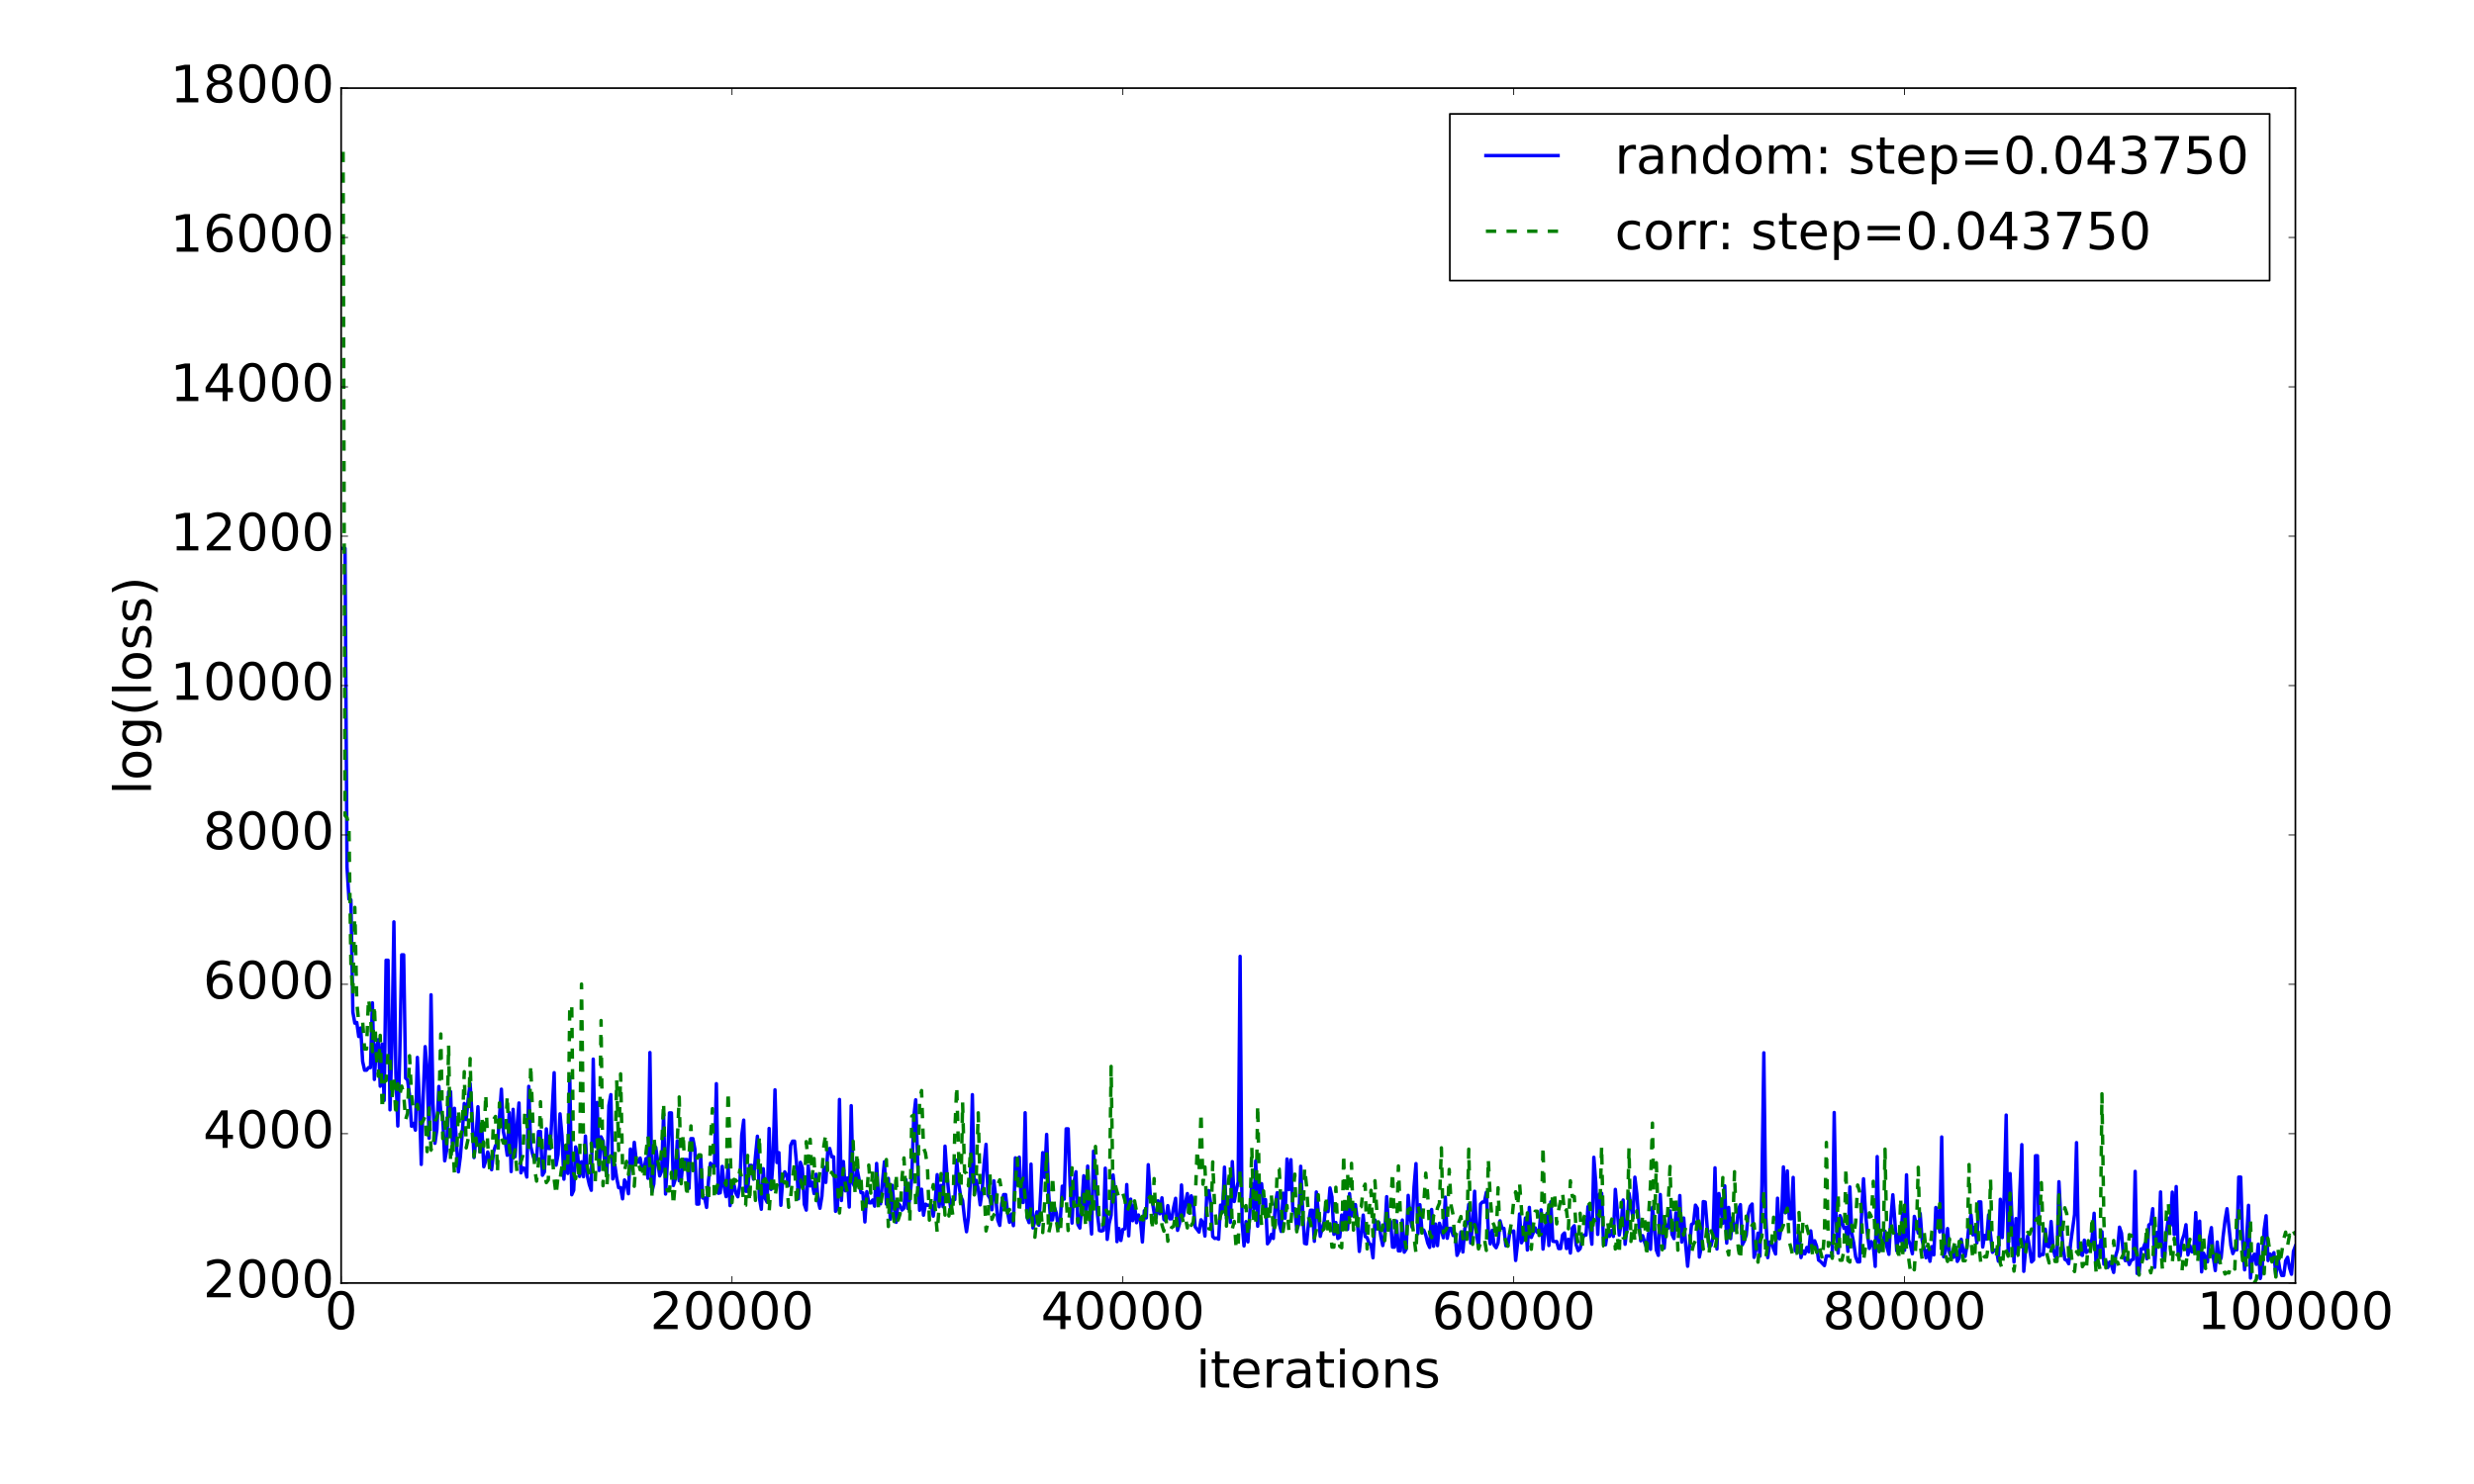 <?xml version="1.0" encoding="utf-8" standalone="no"?>
<!DOCTYPE svg PUBLIC "-//W3C//DTD SVG 1.1//EN"
  "http://www.w3.org/Graphics/SVG/1.1/DTD/svg11.dtd">
<!-- Created with matplotlib (http://matplotlib.org/) -->
<svg height="864pt" version="1.1" viewBox="0 0 1440 864" width="1440pt" xmlns="http://www.w3.org/2000/svg" xmlns:xlink="http://www.w3.org/1999/xlink">
 <defs>
  <style type="text/css">
*{stroke-linecap:butt;stroke-linejoin:round;stroke-miterlimit:100000;}
  </style>
 </defs>
 <g id="figure_1">
  <g id="patch_1">
   <path d="M 0 864 
L 1440 864 
L 1440 0 
L 0 0 
z
" style="fill:#ffffff;"/>
  </g>
  <g id="axes_1">
   <g id="patch_2">
    <path d="M 198.562 747 
L 1336.05 747 
L 1336.05 51.3 
L 198.562 51.3 
z
" style="fill:#ffffff;"/>
   </g>
   <g id="line2d_1">
    <path clip-path="url(#p3f197272cf)" d="M 199.7 319.288 
L 200.837 319.288 
L 201.975 504.804 
L 203.112 523.454 
L 204.25 523.917 
L 205.387 589.23 
L 206.525 595.696 
L 207.662 595.283 
L 208.8 603.475 
L 209.937 598.508 
L 211.075 617.986 
L 212.212 623.088 
L 213.35 623.088 
L 214.487 621.586 
L 215.625 621.586 
L 216.762 583.87 
L 217.9 628.461 
L 219.037 609.44 
L 220.175 605.289 
L 221.312 632.404 
L 222.45 607.914 
L 223.587 640.696 
L 224.725 559.057 
L 225.862 559.057 
L 227 646.169 
L 228.137 607.624 
L 229.275 536.728 
L 230.412 624.996 
L 231.55 655.569 
L 232.687 614.236 
L 233.825 555.922 
L 234.962 555.922 
L 236.1 627.661 
L 237.237 628.755 
L 238.375 637.646 
L 239.512 655.683 
L 240.65 654.036 
L 241.787 657.97 
L 242.925 615.648 
L 244.062 640.29 
L 245.199 677.93 
L 246.337 637.534 
L 247.474 609.368 
L 248.612 623.491 
L 249.749 662.689 
L 250.887 579.187 
L 252.024 642.445 
L 253.162 665.649 
L 254.299 657.576 
L 255.437 632.536 
L 256.574 647.292 
L 257.712 650.368 
L 258.849 675.835 
L 259.987 669.603 
L 261.124 635.582 
L 262.262 635.582 
L 263.399 669.762 
L 264.537 645.263 
L 265.674 665.682 
L 266.812 682.26 
L 267.949 673.537 
L 269.087 659.353 
L 270.224 642.433 
L 271.362 651.836 
L 272.499 640.022 
L 273.637 630.845 
L 274.774 649.194 
L 275.912 673.948 
L 277.049 662.623 
L 278.187 644.351 
L 279.324 670.629 
L 280.462 657.063 
L 281.599 679.31 
L 282.737 675.79 
L 283.874 670.712 
L 285.012 674.548 
L 286.149 681.02 
L 287.287 670.632 
L 288.424 666.926 
L 289.562 666.926 
L 291.836 634.128 
L 292.974 658.849 
L 294.111 664.331 
L 295.249 672.603 
L 296.386 647.768 
L 297.524 682.093 
L 298.661 645.862 
L 299.799 673.447 
L 300.936 655.65 
L 302.074 642.161 
L 303.211 682.852 
L 304.349 679.885 
L 305.486 680.367 
L 306.624 685.278 
L 307.761 632.501 
L 308.899 667.395 
L 310.036 672.069 
L 311.174 675.834 
L 312.311 674.738 
L 313.449 658.781 
L 314.586 658.743 
L 315.724 684.242 
L 316.861 682.381 
L 317.999 657.248 
L 319.136 668.647 
L 320.274 668.647 
L 322.549 624.541 
L 323.686 678.36 
L 324.824 672.145 
L 325.961 648.486 
L 327.099 661.225 
L 328.236 686.529 
L 329.374 667.014 
L 330.511 683.173 
L 331.649 626.856 
L 332.786 695.604 
L 333.924 693.006 
L 335.061 667.759 
L 336.198 671.951 
L 337.336 684.926 
L 338.473 676.421 
L 339.611 685.09 
L 340.748 661.418 
L 341.886 684.71 
L 343.023 689.706 
L 344.161 692.998 
L 345.298 616.634 
L 346.436 667.605 
L 347.573 641.886 
L 348.711 681.456 
L 349.848 661.858 
L 350.986 664.278 
L 352.123 679.667 
L 353.261 683.706 
L 354.398 643.622 
L 355.536 637.306 
L 356.673 686.394 
L 357.811 677.979 
L 358.948 685.856 
L 360.086 691.463 
L 361.223 691.463 
L 362.361 697.978 
L 363.498 686.975 
L 364.636 689.13 
L 365.773 695.001 
L 366.911 669.009 
L 368.048 679.283 
L 369.186 665.066 
L 370.323 675.667 
L 371.461 676.661 
L 372.598 674.26 
L 373.736 680.446 
L 374.873 680.468 
L 376.011 674.516 
L 377.148 686.022 
L 378.286 612.801 
L 379.423 693.998 
L 380.56 689.279 
L 381.698 668.046 
L 383.973 684.622 
L 385.11 681.854 
L 386.248 648.446 
L 387.385 695.187 
L 388.523 675.863 
L 389.66 647.932 
L 390.798 647.932 
L 391.935 690.222 
L 393.073 686.552 
L 394.21 664.187 
L 395.348 687.456 
L 396.485 687.456 
L 397.623 675.078 
L 399.898 675.125 
L 401.035 691.852 
L 402.173 662.926 
L 403.31 662.926 
L 404.448 668.969 
L 405.585 701.017 
L 406.723 701.017 
L 407.86 673.004 
L 408.998 697.458 
L 410.135 697.458 
L 411.273 702.979 
L 412.41 687.186 
L 413.548 677.2 
L 414.685 678.994 
L 415.823 679.109 
L 416.96 630.927 
L 418.098 694.744 
L 419.235 694.46 
L 420.373 679.089 
L 421.51 691.103 
L 422.648 696.699 
L 423.785 678.301 
L 424.923 701.91 
L 426.06 693.311 
L 427.197 689.6 
L 428.335 694.75 
L 429.472 696.777 
L 430.61 689.915 
L 431.747 660.874 
L 432.885 652.138 
L 434.022 693.568 
L 435.16 693.568 
L 436.297 678.479 
L 437.435 678.479 
L 438.572 686.541 
L 439.71 673.239 
L 440.847 661.528 
L 441.985 697.213 
L 443.122 704.041 
L 444.26 680.429 
L 445.397 697.756 
L 446.535 699.958 
L 447.672 657.009 
L 448.81 692.479 
L 449.947 675.735 
L 451.085 634.493 
L 452.222 676.812 
L 453.36 671.079 
L 454.497 701.736 
L 455.635 685.984 
L 456.772 682.25 
L 457.91 684.436 
L 459.047 690.175 
L 460.185 666.885 
L 461.322 664.393 
L 462.46 664.393 
L 463.597 676.941 
L 464.735 697.93 
L 465.872 676.706 
L 467.01 679.948 
L 468.147 701.131 
L 469.285 704.534 
L 470.422 678.803 
L 471.56 690.462 
L 472.697 688.287 
L 473.834 694.893 
L 474.972 683.648 
L 476.109 698.39 
L 477.247 703.462 
L 478.384 696.458 
L 479.522 679.556 
L 480.659 688.406 
L 481.797 670.095 
L 482.934 668.647 
L 484.072 673.489 
L 485.209 673.489 
L 486.347 705.26 
L 487.484 703.342 
L 488.622 640.116 
L 489.759 698.958 
L 490.897 676.26 
L 492.034 693.317 
L 493.172 685.822 
L 494.309 702.738 
L 495.447 643.73 
L 496.584 689.063 
L 497.722 691.417 
L 498.859 680.408 
L 499.997 686.471 
L 501.134 694.379 
L 502.272 694.515 
L 503.409 711.428 
L 504.547 693.765 
L 505.684 700.222 
L 506.822 700.336 
L 507.959 698.637 
L 509.097 702.224 
L 510.234 677.368 
L 511.372 697.283 
L 512.509 700.899 
L 513.647 687.981 
L 514.784 676.374 
L 515.922 701.058 
L 517.059 686.067 
L 518.196 709.848 
L 519.334 690.101 
L 520.471 702.894 
L 521.609 711.617 
L 522.746 700.426 
L 523.884 701.866 
L 525.021 704.516 
L 526.159 703.389 
L 527.296 686.825 
L 528.434 703.617 
L 529.571 697.767 
L 530.709 685.55 
L 531.846 650.613 
L 532.984 640.322 
L 534.121 676.33 
L 535.259 704.638 
L 536.396 692.371 
L 537.534 707.499 
L 538.671 701.077 
L 539.809 701.734 
L 540.946 701.734 
L 542.084 701.561 
L 543.221 708.054 
L 544.359 699.099 
L 545.496 683.903 
L 546.634 702.585 
L 547.771 690.161 
L 548.909 702.542 
L 550.046 667.298 
L 551.184 683.896 
L 552.321 695.805 
L 553.459 703.878 
L 554.596 698.397 
L 555.734 698.397 
L 556.871 675.451 
L 558.009 689.102 
L 559.146 696.336 
L 560.284 698.943 
L 561.421 709.468 
L 562.558 717.13 
L 563.696 708.585 
L 564.833 686.778 
L 565.971 637.333 
L 567.108 695.304 
L 568.246 687.213 
L 569.383 692.002 
L 570.521 701.477 
L 571.658 693.512 
L 572.796 677.582 
L 573.933 666.259 
L 575.071 695.792 
L 576.208 697.773 
L 577.346 704.357 
L 578.483 687.494 
L 579.621 697.513 
L 580.758 710.268 
L 581.896 713.451 
L 583.033 700.648 
L 584.171 695.501 
L 585.308 695.501 
L 586.446 705.689 
L 587.583 711.662 
L 588.721 706.812 
L 589.858 713.571 
L 590.996 674.119 
L 592.133 689.733 
L 593.271 673.711 
L 594.408 699.715 
L 595.546 700.114 
L 596.683 647.842 
L 597.821 708.746 
L 598.958 711.801 
L 600.096 677.758 
L 601.233 714.922 
L 602.371 710.875 
L 603.508 705.554 
L 604.646 713.317 
L 605.783 693.291 
L 606.921 671.088 
L 608.058 685.518 
L 609.195 660.46 
L 610.333 694.128 
L 611.47 710.249 
L 612.608 710.249 
L 613.745 702.944 
L 614.883 706.425 
L 616.02 714.971 
L 617.158 710.63 
L 618.295 690.598 
L 619.433 698.125 
L 620.57 657.228 
L 621.708 657.228 
L 622.845 689.154 
L 623.983 712.095 
L 625.12 688.361 
L 626.258 682.205 
L 627.395 712.943 
L 628.533 714.972 
L 629.67 701.854 
L 630.808 684.536 
L 631.945 706.488 
L 633.083 678.901 
L 634.22 704.199 
L 635.358 718.442 
L 636.495 670.193 
L 637.633 686.086 
L 638.77 706.77 
L 639.908 716.442 
L 641.045 716.73 
L 642.183 716.342 
L 643.32 680.119 
L 644.458 721.578 
L 645.595 712.379 
L 646.733 707.576 
L 647.87 684.076 
L 649.008 695.22 
L 650.145 722.901 
L 651.283 715.247 
L 652.42 722.222 
L 653.558 715.768 
L 654.695 715.453 
L 655.832 689.655 
L 656.97 719.526 
L 658.107 698.136 
L 659.245 710.701 
L 660.382 701.564 
L 661.52 711.871 
L 662.657 707.373 
L 663.795 710.494 
L 664.932 723.103 
L 666.07 704.895 
L 667.207 709.079 
L 668.345 678.1 
L 669.482 695.585 
L 670.62 698.843 
L 671.757 706.151 
L 672.895 709.042 
L 674.032 699.115 
L 675.17 706.671 
L 676.307 697.385 
L 677.445 709.938 
L 678.582 710.87 
L 679.72 701.914 
L 680.857 709.599 
L 681.995 709.558 
L 683.132 702.913 
L 684.27 697.661 
L 685.407 716.322 
L 686.545 712.349 
L 687.682 689.915 
L 688.82 707.961 
L 689.957 700.769 
L 691.095 694.911 
L 692.232 706.323 
L 693.37 696.204 
L 694.507 699.456 
L 695.645 714.234 
L 697.92 717.333 
L 699.057 710.171 
L 700.194 711.855 
L 701.332 719.631 
L 702.469 693.674 
L 703.607 693.163 
L 704.744 701.292 
L 705.882 719.942 
L 707.019 721.042 
L 708.157 720.812 
L 709.294 721.475 
L 710.432 701.621 
L 711.569 705.81 
L 712.707 679.538 
L 713.844 709.447 
L 714.982 698.662 
L 716.119 711.676 
L 717.257 676.31 
L 718.394 699.536 
L 719.532 693.304 
L 720.669 688.11 
L 721.807 556.8 
L 722.944 711.751 
L 724.082 725.395 
L 725.219 711.24 
L 726.357 723.043 
L 728.632 689.134 
L 729.769 703.796 
L 730.907 675.839 
L 732.044 713.921 
L 733.182 689.503 
L 734.319 689.155 
L 735.457 703.973 
L 736.594 698.356 
L 737.732 724.166 
L 738.869 722.575 
L 740.007 718.665 
L 741.144 721.056 
L 742.282 701.168 
L 743.419 694.392 
L 744.557 712.187 
L 745.694 716.942 
L 746.831 694.7 
L 747.969 709.277 
L 749.106 674.805 
L 750.244 692.597 
L 751.381 675.2 
L 752.519 705.019 
L 753.656 703.771 
L 754.794 716.076 
L 755.931 712.788 
L 757.069 679.022 
L 758.206 704.37 
L 759.344 723.901 
L 760.481 724.218 
L 761.619 712.141 
L 762.756 704.619 
L 763.894 704.619 
L 765.031 722.705 
L 766.169 693.973 
L 767.306 705.252 
L 768.444 719.818 
L 769.581 714.908 
L 770.719 711.324 
L 771.856 700.226 
L 772.994 705.43 
L 774.131 691.648 
L 775.269 696.882 
L 776.406 718.63 
L 777.544 711.743 
L 778.681 721.034 
L 779.819 720.283 
L 780.956 707.399 
L 782.094 711.585 
L 783.231 701.819 
L 784.369 715.747 
L 785.506 694.927 
L 786.644 707.908 
L 787.781 701.326 
L 788.919 701.326 
L 790.056 710.625 
L 791.193 728.591 
L 793.468 707.426 
L 794.606 719.9 
L 795.743 720.586 
L 796.881 723.994 
L 798.018 724.728 
L 799.156 732.291 
L 800.293 710.271 
L 801.431 715.465 
L 802.568 711.731 
L 803.706 719.783 
L 804.843 725.171 
L 805.981 718.333 
L 807.118 696.713 
L 808.256 715.103 
L 809.393 711.021 
L 810.531 726.093 
L 811.668 726.093 
L 812.806 710.88 
L 813.943 728.255 
L 815.081 728.255 
L 816.218 710.315 
L 817.356 729.024 
L 818.493 727.252 
L 819.631 695.97 
L 820.768 708.909 
L 821.906 714.531 
L 823.043 691.109 
L 824.181 677.471 
L 825.318 718.225 
L 826.456 701.39 
L 827.593 715.756 
L 828.731 716.199 
L 829.868 719.086 
L 831.006 723.734 
L 832.143 726.258 
L 833.281 704.183 
L 834.418 725.585 
L 835.556 712.635 
L 836.693 725.206 
L 837.83 712.224 
L 838.968 716.149 
L 840.105 720.658 
L 841.243 697.009 
L 842.38 720.935 
L 843.518 715.147 
L 844.655 715.147 
L 845.793 719.318 
L 846.93 718.12 
L 848.068 730.886 
L 849.205 728.299 
L 850.343 717.262 
L 851.48 728.92 
L 852.618 715.254 
L 853.755 711.728 
L 854.893 701.207 
L 856.03 723.717 
L 857.168 712.524 
L 858.305 693.564 
L 859.443 718.552 
L 860.58 725.841 
L 861.718 701.036 
L 862.855 699.828 
L 863.993 699.828 
L 865.13 694.213 
L 866.268 716.35 
L 867.405 724.211 
L 868.543 716.287 
L 869.68 724.983 
L 870.818 726.446 
L 871.955 723.684 
L 873.093 710.768 
L 874.23 714.981 
L 875.368 715.167 
L 876.505 725.315 
L 877.643 725.315 
L 878.78 717.509 
L 879.918 716.967 
L 881.055 716.683 
L 882.192 733.853 
L 883.33 723.609 
L 884.467 706.775 
L 885.605 723.571 
L 886.742 721.019 
L 887.88 709.126 
L 889.017 727.776 
L 890.155 702.958 
L 891.292 720.458 
L 893.567 714.882 
L 894.705 717.545 
L 895.842 717.545 
L 896.98 704.396 
L 898.117 727.246 
L 899.255 717.633 
L 900.392 706.562 
L 901.53 725.16 
L 902.667 699.725 
L 903.805 722.644 
L 904.942 722.855 
L 906.08 722.855 
L 907.217 726.922 
L 908.355 726.922 
L 909.492 719.024 
L 910.63 717.867 
L 911.767 726.893 
L 912.905 721.518 
L 914.042 729.545 
L 915.18 714.971 
L 916.317 713.627 
L 917.455 724.907 
L 918.592 728.099 
L 919.73 726.951 
L 920.867 721.512 
L 922.005 719.059 
L 923.142 719.059 
L 924.28 702.532 
L 925.417 714.089 
L 926.554 724.386 
L 927.692 673.793 
L 928.829 688.616 
L 929.967 718.681 
L 931.104 695.104 
L 932.242 694.731 
L 933.379 724.719 
L 934.517 724.719 
L 935.654 717.321 
L 936.792 719.829 
L 937.929 716.438 
L 939.067 719.848 
L 940.204 692.474 
L 941.342 705.154 
L 942.479 719.091 
L 943.617 712.448 
L 944.754 698.635 
L 945.892 724.426 
L 947.029 714.655 
L 948.167 694.761 
L 949.304 702.635 
L 950.442 708.575 
L 951.579 685.376 
L 952.717 695.006 
L 953.854 710.383 
L 954.992 722.418 
L 956.129 719.409 
L 957.267 723.282 
L 958.404 726.535 
L 959.542 718.128 
L 960.679 727.363 
L 961.817 702.955 
L 962.954 713.28 
L 964.092 727.856 
L 965.229 730.877 
L 966.367 695.451 
L 967.504 717.447 
L 968.642 726.673 
L 969.779 713.192 
L 970.917 715.092 
L 972.054 704.985 
L 973.191 718.644 
L 974.329 721.119 
L 975.466 706.123 
L 976.604 716.097 
L 977.741 696.062 
L 978.879 723.153 
L 980.016 709.149 
L 981.154 724.858 
L 982.291 737.22 
L 984.566 712.873 
L 985.704 712.236 
L 986.841 701.637 
L 987.979 703.518 
L 989.116 731.858 
L 990.254 726.021 
L 991.391 699.58 
L 992.529 699.833 
L 993.666 714.252 
L 994.804 725.915 
L 995.941 725.096 
L 997.079 720.277 
L 998.216 679.919 
L 999.354 727.202 
L 1000.491 694.879 
L 1002.766 712.225 
L 1003.904 690.405 
L 1005.041 723.76 
L 1006.179 702.974 
L 1007.316 721.145 
L 1008.454 708.925 
L 1009.591 716.217 
L 1010.729 714.883 
L 1011.866 704.091 
L 1013.004 701.34 
L 1014.141 724.745 
L 1015.279 722.485 
L 1016.416 719.032 
L 1017.553 706.994 
L 1018.691 702.339 
L 1019.828 700.98 
L 1020.966 732.04 
L 1022.103 727.611 
L 1023.241 717.954 
L 1024.378 731.322 
L 1025.516 690.203 
L 1026.653 612.957 
L 1027.791 708.682 
L 1028.928 732.193 
L 1030.066 723.151 
L 1031.203 723.173 
L 1032.341 727.255 
L 1033.478 730.079 
L 1034.616 697.609 
L 1035.753 721.211 
L 1036.891 712.877 
L 1038.028 679.397 
L 1039.166 706.107 
L 1040.303 681.713 
L 1041.441 709.455 
L 1042.578 709.577 
L 1043.716 685.51 
L 1044.853 728.027 
L 1045.991 729.339 
L 1047.128 717.15 
L 1048.266 732.165 
L 1049.403 728.25 
L 1050.541 730.002 
L 1051.678 726.262 
L 1052.816 728.801 
L 1053.953 716.634 
L 1055.091 726.585 
L 1056.228 722.383 
L 1057.366 725.557 
L 1058.503 733.613 
L 1059.641 734.427 
L 1061.916 736.837 
L 1063.053 731.167 
L 1065.328 731.275 
L 1066.465 731.506 
L 1067.603 647.724 
L 1068.74 710.089 
L 1069.878 729.569 
L 1071.015 707.742 
L 1072.153 711.238 
L 1073.29 715.157 
L 1074.428 714.573 
L 1075.565 728.566 
L 1076.703 691.055 
L 1077.84 718 
L 1078.978 723.785 
L 1080.115 731.819 
L 1081.253 734.665 
L 1082.39 734.665 
L 1083.528 706.7 
L 1084.665 686.3 
L 1085.803 705.781 
L 1086.94 718.393 
L 1088.078 726.834 
L 1089.215 722.902 
L 1090.353 725.042 
L 1091.49 737.295 
L 1092.628 673.377 
L 1093.765 722.923 
L 1094.903 727.87 
L 1096.04 723.689 
L 1097.178 716.787 
L 1098.315 726.066 
L 1099.453 730.279 
L 1100.59 709.619 
L 1101.728 695.604 
L 1102.865 710.263 
L 1104.003 728.237 
L 1105.14 718.6 
L 1106.278 722.485 
L 1107.415 706.085 
L 1108.553 727.948 
L 1109.69 683.997 
L 1110.827 721.919 
L 1111.965 724.909 
L 1113.102 729.94 
L 1114.24 708.207 
L 1115.377 712.615 
L 1116.515 717.918 
L 1117.652 706.537 
L 1118.79 722.063 
L 1119.927 726.591 
L 1121.065 732.281 
L 1122.202 727.566 
L 1123.34 734.341 
L 1124.477 725.792 
L 1125.615 730.585 
L 1126.752 703.003 
L 1127.89 706.723 
L 1129.027 717.243 
L 1130.165 661.962 
L 1131.302 731.655 
L 1132.44 728.15 
L 1133.577 715.286 
L 1134.715 729.565 
L 1135.852 732.056 
L 1136.99 732.056 
L 1138.127 725.93 
L 1139.265 734.389 
L 1140.402 732.434 
L 1141.54 721.523 
L 1142.677 728.543 
L 1143.815 731.48 
L 1144.952 724.634 
L 1146.09 712.623 
L 1147.227 707.271 
L 1148.365 718.963 
L 1149.502 714.555 
L 1150.64 723.621 
L 1151.777 699.75 
L 1152.915 699.75 
L 1154.052 726.024 
L 1155.189 719.302 
L 1156.327 721.402 
L 1157.464 707.344 
L 1158.602 718.823 
L 1159.739 729.116 
L 1160.877 727.807 
L 1162.014 727.702 
L 1163.152 734.28 
L 1164.289 698.232 
L 1165.427 720.525 
L 1166.564 695.341 
L 1167.702 649.207 
L 1168.839 729.017 
L 1169.977 683.246 
L 1171.114 710.957 
L 1172.252 734.772 
L 1173.389 709.476 
L 1174.527 730.224 
L 1175.664 693.585 
L 1176.802 666.434 
L 1177.939 740.175 
L 1179.077 726.484 
L 1180.214 719.641 
L 1182.489 734.721 
L 1183.627 733.573 
L 1184.764 672.896 
L 1185.902 672.896 
L 1187.039 731.38 
L 1188.177 730.395 
L 1189.314 730.395 
L 1190.452 715.617 
L 1191.589 725.528 
L 1192.727 725.908 
L 1193.864 711.179 
L 1195.002 726.328 
L 1196.139 731.479 
L 1197.277 732.315 
L 1198.414 688.005 
L 1199.552 710.491 
L 1200.689 725.329 
L 1201.826 733.199 
L 1202.964 733.782 
L 1204.101 735.755 
L 1205.239 723.677 
L 1207.514 707.038 
L 1208.651 665.25 
L 1209.789 726.487 
L 1210.926 729.918 
L 1212.064 730.923 
L 1213.201 722.041 
L 1214.339 729.19 
L 1215.476 728.186 
L 1216.614 728.186 
L 1217.751 720.371 
L 1218.889 706.382 
L 1220.026 736.735 
L 1221.164 725.422 
L 1222.301 726.376 
L 1223.439 717.096 
L 1224.576 736.043 
L 1225.714 734.182 
L 1226.851 737.946 
L 1227.989 734.712 
L 1229.126 737.115 
L 1230.264 740.814 
L 1231.401 731.294 
L 1232.539 727.406 
L 1233.676 714.466 
L 1234.814 717.909 
L 1235.951 731.099 
L 1237.089 733.981 
L 1238.226 732.247 
L 1239.364 736.23 
L 1240.501 733.643 
L 1241.639 733.211 
L 1242.776 681.997 
L 1243.914 741.416 
L 1245.051 741.416 
L 1246.188 727.16 
L 1247.326 727.16 
L 1248.463 724.063 
L 1249.601 732.844 
L 1250.738 713.214 
L 1251.876 712.334 
L 1253.013 703.722 
L 1254.151 737.852 
L 1255.288 717.519 
L 1256.426 724.023 
L 1257.563 693.972 
L 1258.701 731.444 
L 1259.838 733.356 
L 1260.976 717.671 
L 1262.113 709.242 
L 1263.251 713.42 
L 1264.388 694.063 
L 1265.526 718.727 
L 1266.663 690.839 
L 1267.801 729.45 
L 1268.938 731.278 
L 1270.076 722.139 
L 1271.213 718.823 
L 1272.351 713.05 
L 1273.488 730.599 
L 1274.626 725.2 
L 1275.763 728.823 
L 1276.901 728.823 
L 1278.038 705.964 
L 1279.176 730.093 
L 1280.313 710.961 
L 1281.451 740.504 
L 1282.588 729.587 
L 1283.726 732.576 
L 1284.863 734.655 
L 1286.001 720.73 
L 1287.138 714.736 
L 1288.276 732.03 
L 1289.413 739.725 
L 1290.551 723.105 
L 1291.688 734.981 
L 1292.825 732.205 
L 1293.963 719.882 
L 1295.1 710.439 
L 1296.238 703.726 
L 1298.513 725.203 
L 1299.65 729.849 
L 1300.788 727.085 
L 1301.925 727.711 
L 1303.063 685.311 
L 1304.2 685.311 
L 1305.338 722.207 
L 1306.475 739.301 
L 1307.613 721.481 
L 1308.75 701.759 
L 1309.888 744.07 
L 1311.025 732.325 
L 1312.163 730.172 
L 1313.3 736.104 
L 1314.438 724.375 
L 1315.575 744.34 
L 1316.713 739.173 
L 1317.85 715.981 
L 1318.988 707.817 
L 1320.125 733.903 
L 1321.263 730.075 
L 1322.4 731.875 
L 1323.538 729.308 
L 1324.675 742.79 
L 1325.813 731.883 
L 1326.95 738.864 
L 1328.088 742.582 
L 1329.225 742.582 
L 1330.363 734.024 
L 1331.5 731.978 
L 1332.638 738.168 
L 1333.775 741.877 
L 1334.913 728.529 
L 1336.05 725.464 
L 1336.05 725.464 
" style="fill:none;stroke:#0000ff;stroke-linecap:square;stroke-width:2.0;"/>
   </g>
   <g id="line2d_2">
    <path clip-path="url(#p3f197272cf)" d="M 199.7 88.398 
L 200.837 474.801 
L 201.975 476.054 
L 203.112 481.562 
L 204.25 561.608 
L 205.387 579.1 
L 206.525 528.295 
L 207.662 583.524 
L 208.8 595.088 
L 209.937 594.653 
L 211.075 594.765 
L 212.212 610.758 
L 213.35 610.758 
L 214.487 581.201 
L 215.625 590.187 
L 216.762 612.269 
L 217.9 585.063 
L 219.037 614.647 
L 220.175 626.588 
L 221.312 602.79 
L 222.45 645.832 
L 223.587 629.63 
L 224.725 629.18 
L 225.862 612.509 
L 227 614.248 
L 228.137 639.856 
L 229.275 627.657 
L 230.412 649.817 
L 231.55 630.985 
L 232.687 637.428 
L 233.825 632.332 
L 234.962 637.204 
L 236.1 651.857 
L 237.237 647.994 
L 238.375 614.66 
L 239.512 637.057 
L 240.65 646.821 
L 241.787 646.821 
L 242.925 643.029 
L 244.062 649.3 
L 245.199 654.148 
L 246.337 652.472 
L 247.474 649.892 
L 248.612 670.479 
L 249.749 645.077 
L 250.887 669.477 
L 252.024 670.305 
L 253.162 652.699 
L 254.299 650.802 
L 255.437 644.784 
L 256.574 601.989 
L 257.712 662.85 
L 258.849 653.401 
L 259.987 665.919 
L 261.124 608.433 
L 262.262 676.737 
L 263.399 662.71 
L 264.537 684.118 
L 265.674 676.388 
L 266.812 645.695 
L 267.949 661.87 
L 269.087 656.903 
L 270.224 623.952 
L 271.362 668.319 
L 272.499 662.977 
L 273.637 616.304 
L 274.774 658.135 
L 275.912 673.399 
L 277.049 662.629 
L 278.187 672.025 
L 279.324 672.025 
L 280.462 649.743 
L 281.599 667.399 
L 282.737 636.804 
L 283.874 666.385 
L 285.012 680.896 
L 286.149 679.338 
L 287.287 651.715 
L 288.424 650.008 
L 289.562 682.739 
L 290.699 642.132 
L 291.836 661.903 
L 292.974 665.524 
L 294.111 665.524 
L 295.249 637.731 
L 296.386 667.155 
L 297.524 676.172 
L 298.661 674.536 
L 299.799 669.367 
L 300.936 682.806 
L 302.074 679.405 
L 303.211 676.359 
L 304.349 672.832 
L 305.486 646.725 
L 306.624 653.563 
L 307.761 669.388 
L 308.899 619.836 
L 311.174 680.374 
L 312.311 687.661 
L 313.449 677.044 
L 314.586 641.437 
L 315.724 672.271 
L 316.861 682.595 
L 317.999 688.533 
L 319.136 686.928 
L 320.274 658.72 
L 321.411 671.62 
L 322.549 686.464 
L 323.686 695.691 
L 324.824 684.74 
L 325.961 686.769 
L 327.099 678.874 
L 328.236 682.891 
L 329.374 666.685 
L 330.511 677.053 
L 331.649 584.893 
L 332.786 584.893 
L 333.924 683.241 
L 335.061 686.264 
L 336.198 678.064 
L 337.336 686.783 
L 338.473 572.947 
L 339.611 662.502 
L 341.886 679.604 
L 343.023 683.846 
L 344.161 665.632 
L 345.298 683.727 
L 346.436 688.38 
L 347.573 663.649 
L 348.711 678.031 
L 349.848 594.172 
L 350.986 690.343 
L 352.123 668.135 
L 353.261 690.389 
L 354.398 673.75 
L 355.536 673.097 
L 356.673 669.723 
L 357.811 680.844 
L 358.948 628.839 
L 360.086 669.767 
L 361.223 625.197 
L 362.361 679.003 
L 363.498 682.129 
L 364.636 676.167 
L 365.773 683.74 
L 366.911 675.682 
L 368.048 675.682 
L 369.186 690.665 
L 370.323 673.044 
L 371.461 676.551 
L 372.598 681.065 
L 373.736 680.568 
L 374.873 686.556 
L 376.011 670.988 
L 377.148 661.1 
L 379.423 696.863 
L 380.56 661.879 
L 381.698 672.241 
L 382.835 675.718 
L 383.973 681.48 
L 385.11 668.518 
L 386.248 641.825 
L 387.385 690.221 
L 388.523 693.333 
L 389.66 693.333 
L 390.798 682.518 
L 391.935 701.83 
L 393.073 688.32 
L 394.21 664.762 
L 395.348 638.667 
L 396.485 689.192 
L 397.623 659.931 
L 398.76 684.617 
L 399.898 697.089 
L 401.035 672.92 
L 402.173 655.525 
L 403.31 681.585 
L 404.448 679.991 
L 405.585 674.661 
L 406.723 672.402 
L 407.86 672.402 
L 408.998 696.632 
L 410.135 690.486 
L 411.273 690.278 
L 412.41 699.658 
L 413.548 663.399 
L 414.685 645.452 
L 415.823 698.442 
L 416.96 692.457 
L 418.098 688.197 
L 419.235 687.582 
L 420.373 688.458 
L 421.51 687.309 
L 422.648 690.099 
L 423.785 635.422 
L 426.06 700.151 
L 427.197 686.637 
L 428.335 687.148 
L 429.472 688.708 
L 430.61 681.216 
L 431.747 685.642 
L 432.885 701.768 
L 434.022 701.768 
L 435.16 672.708 
L 436.297 699.925 
L 437.435 676.853 
L 438.572 679.489 
L 439.71 698.909 
L 440.847 693.376 
L 441.985 661.149 
L 443.122 695.124 
L 444.26 687.356 
L 445.397 686.329 
L 446.535 688.945 
L 447.672 705.825 
L 448.81 689.085 
L 449.947 683.771 
L 451.085 696.775 
L 452.222 689.816 
L 453.36 691.951 
L 454.497 691.951 
L 455.635 681.926 
L 456.772 688.717 
L 457.91 688.41 
L 459.047 702.894 
L 460.185 697.102 
L 461.322 685.933 
L 462.46 676.943 
L 463.597 701.637 
L 464.735 686.952 
L 465.872 686.952 
L 467.01 691.321 
L 468.147 694.373 
L 469.285 664.673 
L 470.422 676.544 
L 471.56 663.306 
L 472.697 685.829 
L 473.834 674.497 
L 474.972 698.996 
L 477.247 681.798 
L 478.384 683.472 
L 479.522 667.125 
L 480.659 660.265 
L 481.797 683.337 
L 482.934 685.729 
L 484.072 682.528 
L 485.209 684.565 
L 486.347 684.565 
L 487.484 689.178 
L 488.622 706.209 
L 489.759 692.547 
L 490.897 680.386 
L 492.034 689.33 
L 493.172 693.899 
L 494.309 693.359 
L 495.447 683.73 
L 496.584 664.432 
L 497.722 695.609 
L 498.859 670.915 
L 499.997 691.584 
L 501.134 685.82 
L 502.272 706.308 
L 503.409 706.603 
L 504.547 696.661 
L 505.684 678.31 
L 506.822 694.669 
L 507.959 681.485 
L 509.097 693.599 
L 510.234 680.671 
L 511.372 704.459 
L 512.509 701.718 
L 513.647 694.798 
L 514.784 692.485 
L 515.922 675.095 
L 517.059 714.084 
L 518.196 688.226 
L 519.334 704.368 
L 520.471 711.209 
L 521.609 683.013 
L 522.746 710.338 
L 523.884 706.83 
L 525.021 685.52 
L 526.159 674.172 
L 527.296 695.241 
L 528.434 685.001 
L 529.571 711.302 
L 530.709 649.889 
L 531.846 649.157 
L 532.984 701.841 
L 534.121 692.598 
L 535.259 640.523 
L 536.396 634.924 
L 537.534 668.178 
L 538.671 671.278 
L 539.809 679.048 
L 540.946 710.37 
L 542.084 695.823 
L 543.221 689.681 
L 545.496 717.563 
L 546.634 702.681 
L 547.771 683.265 
L 548.909 689.52 
L 550.046 707.433 
L 551.184 679.573 
L 552.321 707.964 
L 553.459 699.379 
L 554.596 707.585 
L 555.734 659.346 
L 556.871 632.353 
L 558.009 673.823 
L 559.146 704.189 
L 560.284 641.803 
L 561.421 682.308 
L 562.558 683.115 
L 563.696 690.435 
L 564.833 669.458 
L 565.971 681.572 
L 567.108 695.691 
L 568.246 684.599 
L 569.383 647.894 
L 570.521 692.514 
L 571.658 694.469 
L 572.796 691.984 
L 573.933 716.661 
L 575.071 711.371 
L 576.208 683.703 
L 577.346 709.945 
L 578.483 707.272 
L 579.621 706.028 
L 580.758 689.573 
L 581.896 686.898 
L 583.033 693.599 
L 584.171 706.953 
L 585.308 698.55 
L 586.446 706.304 
L 587.583 704.122 
L 588.721 710.606 
L 589.858 710.606 
L 590.996 688.651 
L 592.133 674.451 
L 593.271 706.502 
L 594.408 688.432 
L 595.546 686.016 
L 597.821 708.088 
L 598.958 712.394 
L 600.096 702.651 
L 601.233 715.301 
L 602.371 720.338 
L 603.508 708.009 
L 604.646 715.666 
L 605.783 702.698 
L 606.921 717.6 
L 608.058 699.769 
L 609.195 670.465 
L 610.333 718.172 
L 611.47 712.962 
L 612.608 684.603 
L 613.745 702.812 
L 616.02 718.622 
L 617.158 718.595 
L 618.295 697.097 
L 619.433 697.464 
L 620.57 696.54 
L 621.708 716.416 
L 622.845 702.15 
L 623.983 679.919 
L 625.12 702.42 
L 626.258 701.764 
L 627.395 711.754 
L 628.533 695.776 
L 629.67 710.426 
L 630.808 695.353 
L 631.945 714.632 
L 633.083 677.847 
L 634.22 712.147 
L 635.358 695.556 
L 636.495 706.241 
L 637.633 667.472 
L 638.77 688.654 
L 639.908 713.145 
L 641.045 713.134 
L 642.183 712.813 
L 643.32 703.025 
L 644.458 706.037 
L 645.595 706.84 
L 646.733 620.869 
L 647.87 699.792 
L 649.008 689.408 
L 650.145 693.745 
L 651.283 697.432 
L 652.42 697.432 
L 653.558 694.678 
L 654.695 698.639 
L 655.832 705.706 
L 656.97 702.763 
L 658.107 699.489 
L 659.245 702.744 
L 660.382 699.153 
L 661.52 705.276 
L 662.657 705.498 
L 663.795 709.977 
L 664.932 708.119 
L 666.07 712.934 
L 667.207 698.249 
L 668.345 698.249 
L 669.482 696.513 
L 670.62 716.298 
L 671.757 686.187 
L 672.895 712.034 
L 674.032 697.975 
L 675.17 697.277 
L 676.307 713.071 
L 677.445 716.805 
L 678.582 707.979 
L 679.72 722.653 
L 680.857 716.737 
L 681.995 714.581 
L 683.132 713.997 
L 684.27 706.414 
L 685.407 714.603 
L 686.545 711.693 
L 687.682 707.358 
L 688.82 711.708 
L 689.957 708.736 
L 691.095 714.9 
L 692.232 697.899 
L 693.37 713.432 
L 694.507 711.709 
L 695.645 700.399 
L 696.782 669.287 
L 697.92 682.543 
L 699.057 647.699 
L 700.194 689.456 
L 701.332 679.427 
L 702.469 705.419 
L 703.607 715.382 
L 704.744 715.726 
L 705.882 676.493 
L 707.019 702.98 
L 708.157 714.076 
L 709.294 714.076 
L 710.432 707.507 
L 711.569 705.109 
L 712.707 688.243 
L 713.844 713.861 
L 714.982 688.748 
L 716.119 678.849 
L 717.257 715.416 
L 718.394 711.111 
L 719.532 726.917 
L 720.669 726.917 
L 721.807 680.65 
L 722.944 701.024 
L 724.082 706.441 
L 725.219 701.893 
L 726.357 719.669 
L 727.494 708.154 
L 728.632 667.968 
L 729.769 713.476 
L 730.907 712.709 
L 732.044 643.269 
L 733.182 700.253 
L 734.319 713.292 
L 735.457 693.368 
L 736.594 708.648 
L 737.732 702.578 
L 738.869 710.64 
L 740.007 695.199 
L 741.144 717.728 
L 742.282 713.346 
L 743.419 680.604 
L 744.557 680.604 
L 745.694 701.955 
L 746.831 716.916 
L 747.969 708.857 
L 749.106 701.881 
L 750.244 716.961 
L 751.381 712.31 
L 752.519 696.173 
L 753.656 683.611 
L 754.794 717.15 
L 755.931 706.202 
L 757.069 689.547 
L 758.206 715.386 
L 759.344 679.91 
L 760.481 690.474 
L 761.619 708.81 
L 762.756 711.539 
L 763.894 718.161 
L 765.031 720.806 
L 766.169 716.144 
L 767.306 695.61 
L 768.444 716.733 
L 769.581 716.509 
L 770.719 715.443 
L 771.856 695.865 
L 772.994 717.883 
L 774.131 712.486 
L 775.269 726.072 
L 776.406 726.072 
L 777.544 691.241 
L 778.681 717.279 
L 779.819 725.596 
L 780.956 726.462 
L 782.094 671.797 
L 783.231 719.698 
L 784.369 682.446 
L 785.506 711.775 
L 786.644 677.321 
L 787.781 716.171 
L 788.919 702.447 
L 790.056 717.047 
L 791.193 703.442 
L 792.331 702.598 
L 793.468 691.948 
L 794.606 689.425 
L 795.743 727.107 
L 796.881 705.005 
L 798.018 693.001 
L 799.156 719.694 
L 800.293 687.435 
L 801.431 706.069 
L 802.568 718.127 
L 803.706 719.595 
L 804.843 713.2 
L 805.981 722.305 
L 807.118 705.402 
L 808.256 719.211 
L 809.393 702.773 
L 810.531 682.482 
L 811.668 714.953 
L 812.806 719.898 
L 813.943 678.841 
L 815.081 706.533 
L 816.218 719.694 
L 817.356 719.82 
L 818.493 726.669 
L 819.631 704.183 
L 820.768 703.428 
L 821.906 710.95 
L 824.181 729.592 
L 825.318 701.454 
L 826.456 706.738 
L 827.593 717.932 
L 829.868 683.01 
L 831.006 695.697 
L 832.143 718.004 
L 833.281 720.578 
L 834.418 707.828 
L 835.556 709.289 
L 836.693 703.238 
L 837.83 700.518 
L 838.968 668.28 
L 840.105 717.727 
L 841.243 716.562 
L 842.38 714.474 
L 843.518 680.829 
L 844.655 701.974 
L 845.793 707.291 
L 846.93 724.403 
L 848.068 715.352 
L 849.205 711.377 
L 850.343 708.27 
L 851.48 721.193 
L 852.618 711.381 
L 853.755 721.594 
L 854.893 669.046 
L 856.03 718.16 
L 857.168 724.464 
L 858.305 712.981 
L 859.443 717.472 
L 860.58 727.141 
L 861.718 723.777 
L 862.855 723.777 
L 863.993 721.102 
L 865.13 728.003 
L 866.268 674.842 
L 867.405 697.382 
L 868.543 711.119 
L 869.68 713.402 
L 870.818 721.793 
L 871.955 691.528 
L 873.093 718.828 
L 874.23 718.495 
L 875.368 719.152 
L 876.505 722.676 
L 877.643 725.57 
L 878.78 717.358 
L 879.918 710.812 
L 881.055 699.107 
L 882.192 693.872 
L 883.33 702.269 
L 884.467 688.811 
L 886.742 720.005 
L 887.88 724.222 
L 889.017 706.127 
L 891.292 727.347 
L 892.43 714.272 
L 893.567 705.179 
L 894.705 705.179 
L 895.842 719.307 
L 896.98 718.595 
L 898.117 667.281 
L 899.255 711.44 
L 900.392 712.85 
L 901.53 701.516 
L 902.667 711.305 
L 903.805 693.977 
L 904.942 696.373 
L 906.08 712.54 
L 907.217 704.405 
L 908.355 698.979 
L 909.492 694.273 
L 910.63 706.446 
L 911.767 704.349 
L 912.905 715.407 
L 914.042 687.466 
L 915.18 696.621 
L 916.317 696.621 
L 917.455 717.511 
L 918.592 724.551 
L 919.73 706.363 
L 920.867 727.34 
L 922.005 708.57 
L 923.142 705.998 
L 924.28 701.892 
L 925.417 700.58 
L 926.554 718.465 
L 927.692 709.907 
L 928.829 711.796 
L 929.967 706.312 
L 931.104 708.146 
L 932.242 667.133 
L 933.379 725.463 
L 934.517 726.34 
L 935.654 710.742 
L 936.792 719.468 
L 937.929 710.44 
L 939.067 708.042 
L 940.204 727.184 
L 941.342 719.435 
L 942.479 730.473 
L 943.617 700.001 
L 944.754 720.646 
L 945.892 720.875 
L 947.029 716.929 
L 948.167 668.408 
L 949.304 722.769 
L 950.442 707.592 
L 951.579 723.074 
L 952.717 704.959 
L 953.854 714.058 
L 954.992 721.151 
L 956.129 706.824 
L 957.267 708.956 
L 958.404 731.758 
L 959.542 708.275 
L 960.679 690.016 
L 961.817 653.896 
L 962.954 717.908 
L 964.092 676.944 
L 965.229 711.361 
L 966.367 721.549 
L 967.504 727.632 
L 968.642 707.132 
L 969.779 720.007 
L 970.917 701.865 
L 972.054 679.113 
L 973.191 719.286 
L 974.329 700.478 
L 975.466 696.125 
L 976.604 727.847 
L 977.741 701.233 
L 978.879 713.569 
L 980.016 719.088 
L 981.154 714.642 
L 982.291 717.766 
L 983.429 717.293 
L 984.566 729.352 
L 985.704 724.747 
L 986.841 722.303 
L 987.979 707.406 
L 990.254 717.209 
L 991.391 727.257 
L 992.529 723.642 
L 993.666 713.34 
L 994.804 729.495 
L 995.941 716.63 
L 997.079 719.363 
L 998.216 727.08 
L 999.354 720.652 
L 1000.491 719.172 
L 1001.629 713.468 
L 1002.766 685.592 
L 1005.041 726.213 
L 1006.179 730.637 
L 1007.316 710.469 
L 1008.454 717.607 
L 1009.591 682.188 
L 1010.729 715.853 
L 1011.866 727.444 
L 1013.004 733.647 
L 1014.141 711.601 
L 1015.279 725.29 
L 1016.416 708.069 
L 1017.553 714.322 
L 1018.691 715.623 
L 1019.828 713.224 
L 1020.966 712.428 
L 1022.103 725.288 
L 1023.241 734.84 
L 1024.378 722.675 
L 1025.516 720.086 
L 1026.653 692.824 
L 1027.791 732.436 
L 1028.928 723.98 
L 1030.066 726.313 
L 1031.203 723.588 
L 1032.341 708.678 
L 1033.478 722.281 
L 1034.616 722.281 
L 1035.753 716.27 
L 1036.891 716.27 
L 1038.028 713.417 
L 1039.166 706.346 
L 1040.303 703.424 
L 1041.441 722.838 
L 1042.578 727.044 
L 1043.716 732.478 
L 1044.853 729.692 
L 1045.991 729.62 
L 1047.128 705.92 
L 1048.266 729.566 
L 1049.403 711.599 
L 1050.541 709.72 
L 1052.816 718.986 
L 1053.953 719.688 
L 1055.091 731.872 
L 1056.228 726.102 
L 1057.366 729.153 
L 1058.503 724.503 
L 1060.778 733.193 
L 1061.916 717.704 
L 1063.053 665.152 
L 1064.19 725.569 
L 1065.328 722.659 
L 1066.465 732.586 
L 1067.603 719.115 
L 1068.74 727.44 
L 1069.878 695.076 
L 1071.015 733.699 
L 1072.153 733.699 
L 1073.29 727.906 
L 1074.428 679.649 
L 1075.565 733.828 
L 1076.703 734.772 
L 1077.84 713.298 
L 1078.978 719.454 
L 1080.115 711.31 
L 1081.253 689.954 
L 1082.39 693.85 
L 1083.528 707.685 
L 1084.665 734.236 
L 1085.803 725.948 
L 1086.94 725.948 
L 1088.078 706.131 
L 1089.215 708.183 
L 1090.353 687.77 
L 1091.49 726.488 
L 1092.628 709.814 
L 1093.765 728.729 
L 1094.903 715.313 
L 1096.04 731.17 
L 1097.178 669.021 
L 1098.315 724.838 
L 1099.453 723.121 
L 1100.59 711.041 
L 1101.728 717.178 
L 1102.865 719.141 
L 1104.003 722.571 
L 1105.14 733.756 
L 1106.278 697.12 
L 1107.415 732.629 
L 1108.553 701.643 
L 1109.69 728.301 
L 1110.827 731.83 
L 1111.965 740.083 
L 1113.102 737.115 
L 1114.24 739.297 
L 1115.377 719.893 
L 1116.515 679.618 
L 1117.652 724.357 
L 1118.79 733.261 
L 1119.927 716.828 
L 1121.065 728.069 
L 1122.202 724.451 
L 1123.34 728.389 
L 1124.477 716.662 
L 1125.615 713.176 
L 1126.752 713.026 
L 1127.89 714.907 
L 1129.027 700.766 
L 1130.165 732.337 
L 1131.302 719.024 
L 1132.44 730.668 
L 1133.577 734.426 
L 1134.715 721.261 
L 1135.852 735.015 
L 1136.99 726.77 
L 1138.127 721.787 
L 1139.265 732.066 
L 1140.402 722.706 
L 1141.54 723.32 
L 1142.677 734.022 
L 1143.815 734.022 
L 1144.952 725.646 
L 1146.09 678.028 
L 1147.227 722.178 
L 1148.365 733.289 
L 1149.502 730.407 
L 1150.64 699.361 
L 1151.777 723.954 
L 1152.915 735.243 
L 1154.052 730.569 
L 1155.189 731.806 
L 1156.327 731.806 
L 1157.464 724.534 
L 1158.602 686.504 
L 1159.739 728.885 
L 1160.877 732.585 
L 1162.014 731.181 
L 1163.152 719.278 
L 1164.289 735.684 
L 1165.427 738.653 
L 1166.564 724.872 
L 1167.702 727.83 
L 1168.839 731.368 
L 1169.977 694.706 
L 1171.114 731.482 
L 1172.252 740.052 
L 1173.389 730.83 
L 1174.527 730.83 
L 1175.664 720.159 
L 1176.802 724.966 
L 1177.939 730.995 
L 1179.077 728.99 
L 1180.214 717.496 
L 1181.352 718.635 
L 1182.489 715.52 
L 1183.627 716.466 
L 1184.764 710.662 
L 1185.902 709.198 
L 1187.039 716.102 
L 1188.177 688.537 
L 1189.314 719.945 
L 1190.452 717.097 
L 1191.589 730.899 
L 1192.727 735.299 
L 1193.864 727.716 
L 1195.002 725.117 
L 1196.139 734.427 
L 1197.277 734.427 
L 1198.414 695.668 
L 1199.552 733.263 
L 1200.689 715.783 
L 1201.826 703.172 
L 1202.964 706.582 
L 1204.101 731.329 
L 1205.239 726.432 
L 1206.376 738.224 
L 1207.514 740.314 
L 1208.651 728.717 
L 1209.789 730.4 
L 1210.926 722.004 
L 1212.064 737.47 
L 1213.201 735.594 
L 1214.339 739.623 
L 1215.476 722.342 
L 1216.614 730.673 
L 1217.751 707.988 
L 1218.889 723.126 
L 1220.026 740.345 
L 1221.164 733.71 
L 1222.301 738.96 
L 1223.439 636.814 
L 1224.576 710.666 
L 1225.714 738.195 
L 1226.851 735.361 
L 1227.989 736.339 
L 1229.126 736.955 
L 1230.264 722.258 
L 1231.401 734.709 
L 1232.539 734.866 
L 1233.676 737.865 
L 1234.814 732.45 
L 1235.951 730.245 
L 1237.089 722.361 
L 1238.226 734.701 
L 1239.364 718.859 
L 1240.501 719.216 
L 1241.639 726.67 
L 1242.776 726.934 
L 1243.914 730.526 
L 1245.051 742.359 
L 1248.463 727.765 
L 1249.601 713.442 
L 1250.738 736.974 
L 1251.876 741.035 
L 1253.013 735.848 
L 1254.151 707.864 
L 1255.288 729.657 
L 1256.426 724.396 
L 1257.563 724.396 
L 1258.701 739.629 
L 1259.838 735.846 
L 1260.976 705.237 
L 1262.113 700.025 
L 1263.251 726.932 
L 1264.388 735.631 
L 1265.526 720.843 
L 1266.663 731.297 
L 1267.801 730.031 
L 1268.938 737.156 
L 1270.076 739.792 
L 1271.213 725.041 
L 1272.351 736.54 
L 1273.488 726.204 
L 1274.626 721.482 
L 1275.763 725.713 
L 1276.901 724.364 
L 1278.038 733.984 
L 1279.176 735.224 
L 1280.313 719.558 
L 1281.451 728.798 
L 1282.588 718.943 
L 1283.726 738.551 
L 1284.863 736.22 
L 1286.001 734.668 
L 1287.138 722.591 
L 1288.276 733.071 
L 1289.413 735.79 
L 1290.551 726.901 
L 1291.688 731.16 
L 1292.825 738.69 
L 1293.963 737.951 
L 1295.1 741.731 
L 1296.238 740.921 
L 1297.375 741.108 
L 1298.513 736.529 
L 1299.65 736.822 
L 1300.788 738.861 
L 1301.925 705.146 
L 1303.063 704.08 
L 1304.2 721.079 
L 1305.338 733.962 
L 1306.475 723.768 
L 1307.613 738.137 
L 1308.75 730.442 
L 1309.888 710.029 
L 1311.025 746.854 
L 1312.163 746.854 
L 1313.3 744.97 
L 1314.438 736.886 
L 1315.575 736.163 
L 1316.713 720.513 
L 1317.85 741.615 
L 1318.988 719.667 
L 1320.125 721.183 
L 1321.263 729.466 
L 1322.4 734.704 
L 1323.538 732.01 
L 1324.675 743.485 
L 1325.813 726.286 
L 1326.95 736.02 
L 1328.088 729.215 
L 1329.225 721.421 
L 1330.363 717.354 
L 1331.5 725.236 
L 1332.638 719.033 
L 1333.775 720.739 
L 1334.913 716.78 
L 1336.05 718.988 
L 1336.05 718.988 
" style="fill:none;stroke:#008000;stroke-dasharray:6,6;stroke-dashoffset:0.0;stroke-width:2.0;"/>
   </g>
   <g id="patch_3">
    <path d="M 198.562 51.3 
L 1336.05 51.3 
" style="fill:none;stroke:#000000;stroke-linecap:square;stroke-linejoin:miter;"/>
   </g>
   <g id="patch_4">
    <path d="M 1336.05 747 
L 1336.05 51.3 
" style="fill:none;stroke:#000000;stroke-linecap:square;stroke-linejoin:miter;"/>
   </g>
   <g id="patch_5">
    <path d="M 198.562 747 
L 1336.05 747 
" style="fill:none;stroke:#000000;stroke-linecap:square;stroke-linejoin:miter;"/>
   </g>
   <g id="patch_6">
    <path d="M 198.562 747 
L 198.562 51.3 
" style="fill:none;stroke:#000000;stroke-linecap:square;stroke-linejoin:miter;"/>
   </g>
   <g id="matplotlib.axis_1">
    <g id="xtick_1">
     <g id="line2d_3">
      <defs>
       <path d="M 0 0 
L 0 -4 
" id="mecb62b0a43" style="stroke:#000000;stroke-width:0.5;"/>
      </defs>
      <g>
       <use style="stroke:#000000;stroke-width:0.5;" x="198.562" xlink:href="#mecb62b0a43" y="747.0"/>
      </g>
     </g>
     <g id="line2d_4">
      <defs>
       <path d="M 0 0 
L 0 4 
" id="mc6e36e6dde" style="stroke:#000000;stroke-width:0.5;"/>
      </defs>
      <g>
       <use style="stroke:#000000;stroke-width:0.5;" x="198.562" xlink:href="#mc6e36e6dde" y="51.3"/>
      </g>
     </g>
     <g id="text_1">
      <!-- 0 -->
      <defs>
       <path d="M 31.781 66.406 
Q 24.172 66.406 20.328 58.906 
Q 16.5 51.422 16.5 36.375 
Q 16.5 21.391 20.328 13.891 
Q 24.172 6.391 31.781 6.391 
Q 39.453 6.391 43.281 13.891 
Q 47.125 21.391 47.125 36.375 
Q 47.125 51.422 43.281 58.906 
Q 39.453 66.406 31.781 66.406 
M 31.781 74.219 
Q 44.047 74.219 50.516 64.516 
Q 56.984 54.828 56.984 36.375 
Q 56.984 17.969 50.516 8.266 
Q 44.047 -1.422 31.781 -1.422 
Q 19.531 -1.422 13.062 8.266 
Q 6.594 17.969 6.594 36.375 
Q 6.594 54.828 13.062 64.516 
Q 19.531 74.219 31.781 74.219 
" id="BitstreamVeraSans-Roman-30"/>
      </defs>
      <g transform="translate(189.019 773.795)scale(0.3 -0.3)">
       <use xlink:href="#BitstreamVeraSans-Roman-30"/>
      </g>
     </g>
    </g>
    <g id="xtick_2">
     <g id="line2d_5">
      <g>
       <use style="stroke:#000000;stroke-width:0.5;" x="426.06" xlink:href="#mecb62b0a43" y="747.0"/>
      </g>
     </g>
     <g id="line2d_6">
      <g>
       <use style="stroke:#000000;stroke-width:0.5;" x="426.06" xlink:href="#mc6e36e6dde" y="51.3"/>
      </g>
     </g>
     <g id="text_2">
      <!-- 20000 -->
      <defs>
       <path d="M 19.188 8.297 
L 53.609 8.297 
L 53.609 0 
L 7.328 0 
L 7.328 8.297 
Q 12.938 14.109 22.625 23.891 
Q 32.328 33.688 34.812 36.531 
Q 39.547 41.844 41.422 45.531 
Q 43.312 49.219 43.312 52.781 
Q 43.312 58.594 39.234 62.25 
Q 35.156 65.922 28.609 65.922 
Q 23.969 65.922 18.812 64.312 
Q 13.672 62.703 7.812 59.422 
L 7.812 69.391 
Q 13.766 71.781 18.938 73 
Q 24.125 74.219 28.422 74.219 
Q 39.75 74.219 46.484 68.547 
Q 53.219 62.891 53.219 53.422 
Q 53.219 48.922 51.531 44.891 
Q 49.859 40.875 45.406 35.406 
Q 44.188 33.984 37.641 27.219 
Q 31.109 20.453 19.188 8.297 
" id="BitstreamVeraSans-Roman-32"/>
      </defs>
      <g transform="translate(378.341 773.795)scale(0.3 -0.3)">
       <use xlink:href="#BitstreamVeraSans-Roman-32"/>
       <use x="63.623" xlink:href="#BitstreamVeraSans-Roman-30"/>
       <use x="127.246" xlink:href="#BitstreamVeraSans-Roman-30"/>
       <use x="190.869" xlink:href="#BitstreamVeraSans-Roman-30"/>
       <use x="254.492" xlink:href="#BitstreamVeraSans-Roman-30"/>
      </g>
     </g>
    </g>
    <g id="xtick_3">
     <g id="line2d_7">
      <g>
       <use style="stroke:#000000;stroke-width:0.5;" x="653.558" xlink:href="#mecb62b0a43" y="747.0"/>
      </g>
     </g>
     <g id="line2d_8">
      <g>
       <use style="stroke:#000000;stroke-width:0.5;" x="653.558" xlink:href="#mc6e36e6dde" y="51.3"/>
      </g>
     </g>
     <g id="text_3">
      <!-- 40000 -->
      <defs>
       <path d="M 37.797 64.312 
L 12.891 25.391 
L 37.797 25.391 
z
M 35.203 72.906 
L 47.609 72.906 
L 47.609 25.391 
L 58.016 25.391 
L 58.016 17.188 
L 47.609 17.188 
L 47.609 0 
L 37.797 0 
L 37.797 17.188 
L 4.891 17.188 
L 4.891 26.703 
z
" id="BitstreamVeraSans-Roman-34"/>
      </defs>
      <g transform="translate(605.839 773.795)scale(0.3 -0.3)">
       <use xlink:href="#BitstreamVeraSans-Roman-34"/>
       <use x="63.623" xlink:href="#BitstreamVeraSans-Roman-30"/>
       <use x="127.246" xlink:href="#BitstreamVeraSans-Roman-30"/>
       <use x="190.869" xlink:href="#BitstreamVeraSans-Roman-30"/>
       <use x="254.492" xlink:href="#BitstreamVeraSans-Roman-30"/>
      </g>
     </g>
    </g>
    <g id="xtick_4">
     <g id="line2d_9">
      <g>
       <use style="stroke:#000000;stroke-width:0.5;" x="881.055" xlink:href="#mecb62b0a43" y="747.0"/>
      </g>
     </g>
     <g id="line2d_10">
      <g>
       <use style="stroke:#000000;stroke-width:0.5;" x="881.055" xlink:href="#mc6e36e6dde" y="51.3"/>
      </g>
     </g>
     <g id="text_4">
      <!-- 60000 -->
      <defs>
       <path d="M 33.016 40.375 
Q 26.375 40.375 22.484 35.828 
Q 18.609 31.297 18.609 23.391 
Q 18.609 15.531 22.484 10.953 
Q 26.375 6.391 33.016 6.391 
Q 39.656 6.391 43.531 10.953 
Q 47.406 15.531 47.406 23.391 
Q 47.406 31.297 43.531 35.828 
Q 39.656 40.375 33.016 40.375 
M 52.594 71.297 
L 52.594 62.312 
Q 48.875 64.062 45.094 64.984 
Q 41.312 65.922 37.594 65.922 
Q 27.828 65.922 22.672 59.328 
Q 17.531 52.734 16.797 39.406 
Q 19.672 43.656 24.016 45.922 
Q 28.375 48.188 33.594 48.188 
Q 44.578 48.188 50.953 41.516 
Q 57.328 34.859 57.328 23.391 
Q 57.328 12.156 50.688 5.359 
Q 44.047 -1.422 33.016 -1.422 
Q 20.359 -1.422 13.672 8.266 
Q 6.984 17.969 6.984 36.375 
Q 6.984 53.656 15.188 63.938 
Q 23.391 74.219 37.203 74.219 
Q 40.922 74.219 44.703 73.484 
Q 48.484 72.75 52.594 71.297 
" id="BitstreamVeraSans-Roman-36"/>
      </defs>
      <g transform="translate(833.336 773.795)scale(0.3 -0.3)">
       <use xlink:href="#BitstreamVeraSans-Roman-36"/>
       <use x="63.623" xlink:href="#BitstreamVeraSans-Roman-30"/>
       <use x="127.246" xlink:href="#BitstreamVeraSans-Roman-30"/>
       <use x="190.869" xlink:href="#BitstreamVeraSans-Roman-30"/>
       <use x="254.492" xlink:href="#BitstreamVeraSans-Roman-30"/>
      </g>
     </g>
    </g>
    <g id="xtick_5">
     <g id="line2d_11">
      <g>
       <use style="stroke:#000000;stroke-width:0.5;" x="1108.553" xlink:href="#mecb62b0a43" y="747.0"/>
      </g>
     </g>
     <g id="line2d_12">
      <g>
       <use style="stroke:#000000;stroke-width:0.5;" x="1108.553" xlink:href="#mc6e36e6dde" y="51.3"/>
      </g>
     </g>
     <g id="text_5">
      <!-- 80000 -->
      <defs>
       <path d="M 31.781 34.625 
Q 24.75 34.625 20.719 30.859 
Q 16.703 27.094 16.703 20.516 
Q 16.703 13.922 20.719 10.156 
Q 24.75 6.391 31.781 6.391 
Q 38.812 6.391 42.859 10.172 
Q 46.922 13.969 46.922 20.516 
Q 46.922 27.094 42.891 30.859 
Q 38.875 34.625 31.781 34.625 
M 21.922 38.812 
Q 15.578 40.375 12.031 44.719 
Q 8.5 49.078 8.5 55.328 
Q 8.5 64.062 14.719 69.141 
Q 20.953 74.219 31.781 74.219 
Q 42.672 74.219 48.875 69.141 
Q 55.078 64.062 55.078 55.328 
Q 55.078 49.078 51.531 44.719 
Q 48 40.375 41.703 38.812 
Q 48.828 37.156 52.797 32.312 
Q 56.781 27.484 56.781 20.516 
Q 56.781 9.906 50.312 4.234 
Q 43.844 -1.422 31.781 -1.422 
Q 19.734 -1.422 13.25 4.234 
Q 6.781 9.906 6.781 20.516 
Q 6.781 27.484 10.781 32.312 
Q 14.797 37.156 21.922 38.812 
M 18.312 54.391 
Q 18.312 48.734 21.844 45.562 
Q 25.391 42.391 31.781 42.391 
Q 38.141 42.391 41.719 45.562 
Q 45.312 48.734 45.312 54.391 
Q 45.312 60.062 41.719 63.234 
Q 38.141 66.406 31.781 66.406 
Q 25.391 66.406 21.844 63.234 
Q 18.312 60.062 18.312 54.391 
" id="BitstreamVeraSans-Roman-38"/>
      </defs>
      <g transform="translate(1060.834 773.795)scale(0.3 -0.3)">
       <use xlink:href="#BitstreamVeraSans-Roman-38"/>
       <use x="63.623" xlink:href="#BitstreamVeraSans-Roman-30"/>
       <use x="127.246" xlink:href="#BitstreamVeraSans-Roman-30"/>
       <use x="190.869" xlink:href="#BitstreamVeraSans-Roman-30"/>
       <use x="254.492" xlink:href="#BitstreamVeraSans-Roman-30"/>
      </g>
     </g>
    </g>
    <g id="xtick_6">
     <g id="line2d_13">
      <g>
       <use style="stroke:#000000;stroke-width:0.5;" x="1336.05" xlink:href="#mecb62b0a43" y="747.0"/>
      </g>
     </g>
     <g id="line2d_14">
      <g>
       <use style="stroke:#000000;stroke-width:0.5;" x="1336.05" xlink:href="#mc6e36e6dde" y="51.3"/>
      </g>
     </g>
     <g id="text_6">
      <!-- 100000 -->
      <defs>
       <path d="M 12.406 8.297 
L 28.516 8.297 
L 28.516 63.922 
L 10.984 60.406 
L 10.984 69.391 
L 28.422 72.906 
L 38.281 72.906 
L 38.281 8.297 
L 54.391 8.297 
L 54.391 0 
L 12.406 0 
z
" id="BitstreamVeraSans-Roman-31"/>
      </defs>
      <g transform="translate(1278.787 773.795)scale(0.3 -0.3)">
       <use xlink:href="#BitstreamVeraSans-Roman-31"/>
       <use x="63.623" xlink:href="#BitstreamVeraSans-Roman-30"/>
       <use x="127.246" xlink:href="#BitstreamVeraSans-Roman-30"/>
       <use x="190.869" xlink:href="#BitstreamVeraSans-Roman-30"/>
       <use x="254.492" xlink:href="#BitstreamVeraSans-Roman-30"/>
       <use x="318.115" xlink:href="#BitstreamVeraSans-Roman-30"/>
      </g>
     </g>
    </g>
    <g id="text_7">
     <!-- iterations -->
     <defs>
      <path d="M 54.891 33.016 
L 54.891 0 
L 45.906 0 
L 45.906 32.719 
Q 45.906 40.484 42.875 44.328 
Q 39.844 48.188 33.797 48.188 
Q 26.516 48.188 22.312 43.547 
Q 18.109 38.922 18.109 30.906 
L 18.109 0 
L 9.078 0 
L 9.078 54.688 
L 18.109 54.688 
L 18.109 46.188 
Q 21.344 51.125 25.703 53.562 
Q 30.078 56 35.797 56 
Q 45.219 56 50.047 50.172 
Q 54.891 44.344 54.891 33.016 
" id="BitstreamVeraSans-Roman-6e"/>
      <path d="M 34.281 27.484 
Q 23.391 27.484 19.188 25 
Q 14.984 22.516 14.984 16.5 
Q 14.984 11.719 18.141 8.906 
Q 21.297 6.109 26.703 6.109 
Q 34.188 6.109 38.703 11.406 
Q 43.219 16.703 43.219 25.484 
L 43.219 27.484 
z
M 52.203 31.203 
L 52.203 0 
L 43.219 0 
L 43.219 8.297 
Q 40.141 3.328 35.547 0.953 
Q 30.953 -1.422 24.312 -1.422 
Q 15.922 -1.422 10.953 3.297 
Q 6 8.016 6 15.922 
Q 6 25.141 12.172 29.828 
Q 18.359 34.516 30.609 34.516 
L 43.219 34.516 
L 43.219 35.406 
Q 43.219 41.609 39.141 45 
Q 35.062 48.391 27.688 48.391 
Q 23 48.391 18.547 47.266 
Q 14.109 46.141 10.016 43.891 
L 10.016 52.203 
Q 14.938 54.109 19.578 55.047 
Q 24.219 56 28.609 56 
Q 40.484 56 46.344 49.844 
Q 52.203 43.703 52.203 31.203 
" id="BitstreamVeraSans-Roman-61"/>
      <path d="M 30.609 48.391 
Q 23.391 48.391 19.188 42.75 
Q 14.984 37.109 14.984 27.297 
Q 14.984 17.484 19.156 11.844 
Q 23.344 6.203 30.609 6.203 
Q 37.797 6.203 41.984 11.859 
Q 46.188 17.531 46.188 27.297 
Q 46.188 37.016 41.984 42.703 
Q 37.797 48.391 30.609 48.391 
M 30.609 56 
Q 42.328 56 49.016 48.375 
Q 55.719 40.766 55.719 27.297 
Q 55.719 13.875 49.016 6.219 
Q 42.328 -1.422 30.609 -1.422 
Q 18.844 -1.422 12.172 6.219 
Q 5.516 13.875 5.516 27.297 
Q 5.516 40.766 12.172 48.375 
Q 18.844 56 30.609 56 
" id="BitstreamVeraSans-Roman-6f"/>
      <path d="M 9.422 54.688 
L 18.406 54.688 
L 18.406 0 
L 9.422 0 
z
M 9.422 75.984 
L 18.406 75.984 
L 18.406 64.594 
L 9.422 64.594 
z
" id="BitstreamVeraSans-Roman-69"/>
      <path d="M 56.203 29.594 
L 56.203 25.203 
L 14.891 25.203 
Q 15.484 15.922 20.484 11.062 
Q 25.484 6.203 34.422 6.203 
Q 39.594 6.203 44.453 7.469 
Q 49.312 8.734 54.109 11.281 
L 54.109 2.781 
Q 49.266 0.734 44.188 -0.344 
Q 39.109 -1.422 33.891 -1.422 
Q 20.797 -1.422 13.156 6.188 
Q 5.516 13.812 5.516 26.812 
Q 5.516 40.234 12.766 48.109 
Q 20.016 56 32.328 56 
Q 43.359 56 49.781 48.891 
Q 56.203 41.797 56.203 29.594 
M 47.219 32.234 
Q 47.125 39.594 43.094 43.984 
Q 39.062 48.391 32.422 48.391 
Q 24.906 48.391 20.391 44.141 
Q 15.875 39.891 15.188 32.172 
z
" id="BitstreamVeraSans-Roman-65"/>
      <path d="M 18.312 70.219 
L 18.312 54.688 
L 36.812 54.688 
L 36.812 47.703 
L 18.312 47.703 
L 18.312 18.016 
Q 18.312 11.328 20.141 9.422 
Q 21.969 7.516 27.594 7.516 
L 36.812 7.516 
L 36.812 0 
L 27.594 0 
Q 17.188 0 13.234 3.875 
Q 9.281 7.766 9.281 18.016 
L 9.281 47.703 
L 2.688 47.703 
L 2.688 54.688 
L 9.281 54.688 
L 9.281 70.219 
z
" id="BitstreamVeraSans-Roman-74"/>
      <path d="M 41.109 46.297 
Q 39.594 47.172 37.812 47.578 
Q 36.031 48 33.891 48 
Q 26.266 48 22.188 43.047 
Q 18.109 38.094 18.109 28.812 
L 18.109 0 
L 9.078 0 
L 9.078 54.688 
L 18.109 54.688 
L 18.109 46.188 
Q 20.953 51.172 25.484 53.578 
Q 30.031 56 36.531 56 
Q 37.453 56 38.578 55.875 
Q 39.703 55.766 41.062 55.516 
z
" id="BitstreamVeraSans-Roman-72"/>
      <path d="M 44.281 53.078 
L 44.281 44.578 
Q 40.484 46.531 36.375 47.5 
Q 32.281 48.484 27.875 48.484 
Q 21.188 48.484 17.844 46.438 
Q 14.5 44.391 14.5 40.281 
Q 14.5 37.156 16.891 35.375 
Q 19.281 33.594 26.516 31.984 
L 29.594 31.297 
Q 39.156 29.25 43.188 25.516 
Q 47.219 21.781 47.219 15.094 
Q 47.219 7.469 41.188 3.016 
Q 35.156 -1.422 24.609 -1.422 
Q 20.219 -1.422 15.453 -0.562 
Q 10.688 0.297 5.422 2 
L 5.422 11.281 
Q 10.406 8.688 15.234 7.391 
Q 20.062 6.109 24.812 6.109 
Q 31.156 6.109 34.562 8.281 
Q 37.984 10.453 37.984 14.406 
Q 37.984 18.062 35.516 20.016 
Q 33.062 21.969 24.703 23.781 
L 21.578 24.516 
Q 13.234 26.266 9.516 29.906 
Q 5.812 33.547 5.812 39.891 
Q 5.812 47.609 11.281 51.797 
Q 16.75 56 26.812 56 
Q 31.781 56 36.172 55.266 
Q 40.578 54.547 44.281 53.078 
" id="BitstreamVeraSans-Roman-73"/>
     </defs>
     <g transform="translate(696.124 807.83)scale(0.3 -0.3)">
      <use xlink:href="#BitstreamVeraSans-Roman-69"/>
      <use x="27.783" xlink:href="#BitstreamVeraSans-Roman-74"/>
      <use x="66.992" xlink:href="#BitstreamVeraSans-Roman-65"/>
      <use x="128.516" xlink:href="#BitstreamVeraSans-Roman-72"/>
      <use x="169.629" xlink:href="#BitstreamVeraSans-Roman-61"/>
      <use x="230.908" xlink:href="#BitstreamVeraSans-Roman-74"/>
      <use x="270.117" xlink:href="#BitstreamVeraSans-Roman-69"/>
      <use x="297.9" xlink:href="#BitstreamVeraSans-Roman-6f"/>
      <use x="359.082" xlink:href="#BitstreamVeraSans-Roman-6e"/>
      <use x="422.461" xlink:href="#BitstreamVeraSans-Roman-73"/>
     </g>
    </g>
   </g>
   <g id="matplotlib.axis_2">
    <g id="ytick_1">
     <g id="line2d_15">
      <defs>
       <path d="M 0 0 
L 4 0 
" id="m3f96883571" style="stroke:#000000;stroke-width:0.5;"/>
      </defs>
      <g>
       <use style="stroke:#000000;stroke-width:0.5;" x="198.562" xlink:href="#m3f96883571" y="747.0"/>
      </g>
     </g>
     <g id="line2d_16">
      <defs>
       <path d="M 0 0 
L -4 0 
" id="m166a793652" style="stroke:#000000;stroke-width:0.5;"/>
      </defs>
      <g>
       <use style="stroke:#000000;stroke-width:0.5;" x="1336.05" xlink:href="#m166a793652" y="747.0"/>
      </g>
     </g>
     <g id="text_8">
      <!-- 2000 -->
      <g transform="translate(118.213 755.278)scale(0.3 -0.3)">
       <use xlink:href="#BitstreamVeraSans-Roman-32"/>
       <use x="63.623" xlink:href="#BitstreamVeraSans-Roman-30"/>
       <use x="127.246" xlink:href="#BitstreamVeraSans-Roman-30"/>
       <use x="190.869" xlink:href="#BitstreamVeraSans-Roman-30"/>
      </g>
     </g>
    </g>
    <g id="ytick_2">
     <g id="line2d_17">
      <g>
       <use style="stroke:#000000;stroke-width:0.5;" x="198.562" xlink:href="#m3f96883571" y="660.038"/>
      </g>
     </g>
     <g id="line2d_18">
      <g>
       <use style="stroke:#000000;stroke-width:0.5;" x="1336.05" xlink:href="#m166a793652" y="660.038"/>
      </g>
     </g>
     <g id="text_9">
      <!-- 4000 -->
      <g transform="translate(118.213 668.316)scale(0.3 -0.3)">
       <use xlink:href="#BitstreamVeraSans-Roman-34"/>
       <use x="63.623" xlink:href="#BitstreamVeraSans-Roman-30"/>
       <use x="127.246" xlink:href="#BitstreamVeraSans-Roman-30"/>
       <use x="190.869" xlink:href="#BitstreamVeraSans-Roman-30"/>
      </g>
     </g>
    </g>
    <g id="ytick_3">
     <g id="line2d_19">
      <g>
       <use style="stroke:#000000;stroke-width:0.5;" x="198.562" xlink:href="#m3f96883571" y="573.075"/>
      </g>
     </g>
     <g id="line2d_20">
      <g>
       <use style="stroke:#000000;stroke-width:0.5;" x="1336.05" xlink:href="#m166a793652" y="573.075"/>
      </g>
     </g>
     <g id="text_10">
      <!-- 6000 -->
      <g transform="translate(118.213 581.353)scale(0.3 -0.3)">
       <use xlink:href="#BitstreamVeraSans-Roman-36"/>
       <use x="63.623" xlink:href="#BitstreamVeraSans-Roman-30"/>
       <use x="127.246" xlink:href="#BitstreamVeraSans-Roman-30"/>
       <use x="190.869" xlink:href="#BitstreamVeraSans-Roman-30"/>
      </g>
     </g>
    </g>
    <g id="ytick_4">
     <g id="line2d_21">
      <g>
       <use style="stroke:#000000;stroke-width:0.5;" x="198.562" xlink:href="#m3f96883571" y="486.113"/>
      </g>
     </g>
     <g id="line2d_22">
      <g>
       <use style="stroke:#000000;stroke-width:0.5;" x="1336.05" xlink:href="#m166a793652" y="486.113"/>
      </g>
     </g>
     <g id="text_11">
      <!-- 8000 -->
      <g transform="translate(118.213 494.391)scale(0.3 -0.3)">
       <use xlink:href="#BitstreamVeraSans-Roman-38"/>
       <use x="63.623" xlink:href="#BitstreamVeraSans-Roman-30"/>
       <use x="127.246" xlink:href="#BitstreamVeraSans-Roman-30"/>
       <use x="190.869" xlink:href="#BitstreamVeraSans-Roman-30"/>
      </g>
     </g>
    </g>
    <g id="ytick_5">
     <g id="line2d_23">
      <g>
       <use style="stroke:#000000;stroke-width:0.5;" x="198.562" xlink:href="#m3f96883571" y="399.15"/>
      </g>
     </g>
     <g id="line2d_24">
      <g>
       <use style="stroke:#000000;stroke-width:0.5;" x="1336.05" xlink:href="#m166a793652" y="399.15"/>
      </g>
     </g>
     <g id="text_12">
      <!-- 10000 -->
      <g transform="translate(99.125 407.428)scale(0.3 -0.3)">
       <use xlink:href="#BitstreamVeraSans-Roman-31"/>
       <use x="63.623" xlink:href="#BitstreamVeraSans-Roman-30"/>
       <use x="127.246" xlink:href="#BitstreamVeraSans-Roman-30"/>
       <use x="190.869" xlink:href="#BitstreamVeraSans-Roman-30"/>
       <use x="254.492" xlink:href="#BitstreamVeraSans-Roman-30"/>
      </g>
     </g>
    </g>
    <g id="ytick_6">
     <g id="line2d_25">
      <g>
       <use style="stroke:#000000;stroke-width:0.5;" x="198.562" xlink:href="#m3f96883571" y="312.188"/>
      </g>
     </g>
     <g id="line2d_26">
      <g>
       <use style="stroke:#000000;stroke-width:0.5;" x="1336.05" xlink:href="#m166a793652" y="312.188"/>
      </g>
     </g>
     <g id="text_13">
      <!-- 12000 -->
      <g transform="translate(99.125 320.466)scale(0.3 -0.3)">
       <use xlink:href="#BitstreamVeraSans-Roman-31"/>
       <use x="63.623" xlink:href="#BitstreamVeraSans-Roman-32"/>
       <use x="127.246" xlink:href="#BitstreamVeraSans-Roman-30"/>
       <use x="190.869" xlink:href="#BitstreamVeraSans-Roman-30"/>
       <use x="254.492" xlink:href="#BitstreamVeraSans-Roman-30"/>
      </g>
     </g>
    </g>
    <g id="ytick_7">
     <g id="line2d_27">
      <g>
       <use style="stroke:#000000;stroke-width:0.5;" x="198.562" xlink:href="#m3f96883571" y="225.225"/>
      </g>
     </g>
     <g id="line2d_28">
      <g>
       <use style="stroke:#000000;stroke-width:0.5;" x="1336.05" xlink:href="#m166a793652" y="225.225"/>
      </g>
     </g>
     <g id="text_14">
      <!-- 14000 -->
      <g transform="translate(99.125 233.503)scale(0.3 -0.3)">
       <use xlink:href="#BitstreamVeraSans-Roman-31"/>
       <use x="63.623" xlink:href="#BitstreamVeraSans-Roman-34"/>
       <use x="127.246" xlink:href="#BitstreamVeraSans-Roman-30"/>
       <use x="190.869" xlink:href="#BitstreamVeraSans-Roman-30"/>
       <use x="254.492" xlink:href="#BitstreamVeraSans-Roman-30"/>
      </g>
     </g>
    </g>
    <g id="ytick_8">
     <g id="line2d_29">
      <g>
       <use style="stroke:#000000;stroke-width:0.5;" x="198.562" xlink:href="#m3f96883571" y="138.262"/>
      </g>
     </g>
     <g id="line2d_30">
      <g>
       <use style="stroke:#000000;stroke-width:0.5;" x="1336.05" xlink:href="#m166a793652" y="138.262"/>
      </g>
     </g>
     <g id="text_15">
      <!-- 16000 -->
      <g transform="translate(99.125 146.541)scale(0.3 -0.3)">
       <use xlink:href="#BitstreamVeraSans-Roman-31"/>
       <use x="63.623" xlink:href="#BitstreamVeraSans-Roman-36"/>
       <use x="127.246" xlink:href="#BitstreamVeraSans-Roman-30"/>
       <use x="190.869" xlink:href="#BitstreamVeraSans-Roman-30"/>
       <use x="254.492" xlink:href="#BitstreamVeraSans-Roman-30"/>
      </g>
     </g>
    </g>
    <g id="ytick_9">
     <g id="line2d_31">
      <g>
       <use style="stroke:#000000;stroke-width:0.5;" x="198.562" xlink:href="#m3f96883571" y="51.3"/>
      </g>
     </g>
     <g id="line2d_32">
      <g>
       <use style="stroke:#000000;stroke-width:0.5;" x="1336.05" xlink:href="#m166a793652" y="51.3"/>
      </g>
     </g>
     <g id="text_16">
      <!-- 18000 -->
      <g transform="translate(99.125 59.578)scale(0.3 -0.3)">
       <use xlink:href="#BitstreamVeraSans-Roman-31"/>
       <use x="63.623" xlink:href="#BitstreamVeraSans-Roman-38"/>
       <use x="127.246" xlink:href="#BitstreamVeraSans-Roman-30"/>
       <use x="190.869" xlink:href="#BitstreamVeraSans-Roman-30"/>
       <use x="254.492" xlink:href="#BitstreamVeraSans-Roman-30"/>
      </g>
     </g>
    </g>
    <g id="text_17">
     <!-- log(loss) -->
     <defs>
      <path d="M 8.016 75.875 
L 15.828 75.875 
Q 23.141 64.359 26.781 53.312 
Q 30.422 42.281 30.422 31.391 
Q 30.422 20.453 26.781 9.375 
Q 23.141 -1.703 15.828 -13.188 
L 8.016 -13.188 
Q 14.5 -2 17.703 9.062 
Q 20.906 20.125 20.906 31.391 
Q 20.906 42.672 17.703 53.656 
Q 14.5 64.656 8.016 75.875 
" id="BitstreamVeraSans-Roman-29"/>
      <path d="M 31 75.875 
Q 24.469 64.656 21.281 53.656 
Q 18.109 42.672 18.109 31.391 
Q 18.109 20.125 21.312 9.062 
Q 24.516 -2 31 -13.188 
L 23.188 -13.188 
Q 15.875 -1.703 12.234 9.375 
Q 8.594 20.453 8.594 31.391 
Q 8.594 42.281 12.203 53.312 
Q 15.828 64.359 23.188 75.875 
z
" id="BitstreamVeraSans-Roman-28"/>
      <path d="M 45.406 27.984 
Q 45.406 37.75 41.375 43.109 
Q 37.359 48.484 30.078 48.484 
Q 22.859 48.484 18.828 43.109 
Q 14.797 37.75 14.797 27.984 
Q 14.797 18.266 18.828 12.891 
Q 22.859 7.516 30.078 7.516 
Q 37.359 7.516 41.375 12.891 
Q 45.406 18.266 45.406 27.984 
M 54.391 6.781 
Q 54.391 -7.172 48.188 -13.984 
Q 42 -20.797 29.203 -20.797 
Q 24.469 -20.797 20.266 -20.094 
Q 16.062 -19.391 12.109 -17.922 
L 12.109 -9.188 
Q 16.062 -11.328 19.922 -12.344 
Q 23.781 -13.375 27.781 -13.375 
Q 36.625 -13.375 41.016 -8.766 
Q 45.406 -4.156 45.406 5.172 
L 45.406 9.625 
Q 42.625 4.781 38.281 2.391 
Q 33.938 0 27.875 0 
Q 17.828 0 11.672 7.656 
Q 5.516 15.328 5.516 27.984 
Q 5.516 40.672 11.672 48.328 
Q 17.828 56 27.875 56 
Q 33.938 56 38.281 53.609 
Q 42.625 51.219 45.406 46.391 
L 45.406 54.688 
L 54.391 54.688 
z
" id="BitstreamVeraSans-Roman-67"/>
      <path d="M 9.422 75.984 
L 18.406 75.984 
L 18.406 0 
L 9.422 0 
z
" id="BitstreamVeraSans-Roman-6c"/>
     </defs>
     <g transform="translate(87.886 462.696)rotate(-90.0)scale(0.3 -0.3)">
      <use xlink:href="#BitstreamVeraSans-Roman-6c"/>
      <use x="27.783" xlink:href="#BitstreamVeraSans-Roman-6f"/>
      <use x="88.965" xlink:href="#BitstreamVeraSans-Roman-67"/>
      <use x="152.441" xlink:href="#BitstreamVeraSans-Roman-28"/>
      <use x="191.455" xlink:href="#BitstreamVeraSans-Roman-6c"/>
      <use x="219.238" xlink:href="#BitstreamVeraSans-Roman-6f"/>
      <use x="280.42" xlink:href="#BitstreamVeraSans-Roman-73"/>
      <use x="332.52" xlink:href="#BitstreamVeraSans-Roman-73"/>
      <use x="384.619" xlink:href="#BitstreamVeraSans-Roman-29"/>
     </g>
    </g>
   </g>
   <g id="legend_1">
    <g id="patch_7">
     <path d="M 843.877 163.369 
L 1321.05 163.369 
L 1321.05 66.3 
L 843.877 66.3 
z
" style="fill:#ffffff;stroke:#000000;stroke-linejoin:miter;"/>
    </g>
    <g id="line2d_33">
     <path d="M 864.877 90.595 
L 906.877 90.595 
" style="fill:none;stroke:#0000ff;stroke-linecap:square;stroke-width:2.0;"/>
    </g>
    <g id="line2d_34"/>
    <g id="text_18">
     <!-- random: step=0.043750 -->
     <defs>
      <path id="BitstreamVeraSans-Roman-20"/>
      <path d="M 8.203 72.906 
L 55.078 72.906 
L 55.078 68.703 
L 28.609 0 
L 18.312 0 
L 43.219 64.594 
L 8.203 64.594 
z
" id="BitstreamVeraSans-Roman-37"/>
      <path d="M 40.578 39.312 
Q 47.656 37.797 51.625 33 
Q 55.609 28.219 55.609 21.188 
Q 55.609 10.406 48.188 4.484 
Q 40.766 -1.422 27.094 -1.422 
Q 22.516 -1.422 17.656 -0.516 
Q 12.797 0.391 7.625 2.203 
L 7.625 11.719 
Q 11.719 9.328 16.594 8.109 
Q 21.484 6.891 26.812 6.891 
Q 36.078 6.891 40.938 10.547 
Q 45.797 14.203 45.797 21.188 
Q 45.797 27.641 41.281 31.266 
Q 36.766 34.906 28.719 34.906 
L 20.219 34.906 
L 20.219 43.016 
L 29.109 43.016 
Q 36.375 43.016 40.234 45.922 
Q 44.094 48.828 44.094 54.297 
Q 44.094 59.906 40.109 62.906 
Q 36.141 65.922 28.719 65.922 
Q 24.656 65.922 20.016 65.031 
Q 15.375 64.156 9.812 62.312 
L 9.812 71.094 
Q 15.438 72.656 20.344 73.438 
Q 25.25 74.219 29.594 74.219 
Q 40.828 74.219 47.359 69.109 
Q 53.906 64.016 53.906 55.328 
Q 53.906 49.266 50.438 45.094 
Q 46.969 40.922 40.578 39.312 
" id="BitstreamVeraSans-Roman-33"/>
      <path d="M 52 44.188 
Q 55.375 50.25 60.062 53.125 
Q 64.75 56 71.094 56 
Q 79.641 56 84.281 50.016 
Q 88.922 44.047 88.922 33.016 
L 88.922 0 
L 79.891 0 
L 79.891 32.719 
Q 79.891 40.578 77.094 44.375 
Q 74.312 48.188 68.609 48.188 
Q 61.625 48.188 57.562 43.547 
Q 53.516 38.922 53.516 30.906 
L 53.516 0 
L 44.484 0 
L 44.484 32.719 
Q 44.484 40.625 41.703 44.406 
Q 38.922 48.188 33.109 48.188 
Q 26.219 48.188 22.156 43.531 
Q 18.109 38.875 18.109 30.906 
L 18.109 0 
L 9.078 0 
L 9.078 54.688 
L 18.109 54.688 
L 18.109 46.188 
Q 21.188 51.219 25.484 53.609 
Q 29.781 56 35.688 56 
Q 41.656 56 45.828 52.969 
Q 50 49.953 52 44.188 
" id="BitstreamVeraSans-Roman-6d"/>
      <path d="M 10.797 72.906 
L 49.516 72.906 
L 49.516 64.594 
L 19.828 64.594 
L 19.828 46.734 
Q 21.969 47.469 24.109 47.828 
Q 26.266 48.188 28.422 48.188 
Q 40.625 48.188 47.75 41.5 
Q 54.891 34.812 54.891 23.391 
Q 54.891 11.625 47.562 5.094 
Q 40.234 -1.422 26.906 -1.422 
Q 22.312 -1.422 17.547 -0.641 
Q 12.797 0.141 7.719 1.703 
L 7.719 11.625 
Q 12.109 9.234 16.797 8.062 
Q 21.484 6.891 26.703 6.891 
Q 35.156 6.891 40.078 11.328 
Q 45.016 15.766 45.016 23.391 
Q 45.016 31 40.078 35.438 
Q 35.156 39.891 26.703 39.891 
Q 22.75 39.891 18.812 39.016 
Q 14.891 38.141 10.797 36.281 
z
" id="BitstreamVeraSans-Roman-35"/>
      <path d="M 11.719 12.406 
L 22.016 12.406 
L 22.016 0 
L 11.719 0 
z
M 11.719 51.703 
L 22.016 51.703 
L 22.016 39.312 
L 11.719 39.312 
z
" id="BitstreamVeraSans-Roman-3a"/>
      <path d="M 10.688 12.406 
L 21 12.406 
L 21 0 
L 10.688 0 
z
" id="BitstreamVeraSans-Roman-2e"/>
      <path d="M 10.594 45.406 
L 73.188 45.406 
L 73.188 37.203 
L 10.594 37.203 
z
M 10.594 25.484 
L 73.188 25.484 
L 73.188 17.188 
L 10.594 17.188 
z
" id="BitstreamVeraSans-Roman-3d"/>
      <path d="M 45.406 46.391 
L 45.406 75.984 
L 54.391 75.984 
L 54.391 0 
L 45.406 0 
L 45.406 8.203 
Q 42.578 3.328 38.25 0.953 
Q 33.938 -1.422 27.875 -1.422 
Q 17.969 -1.422 11.734 6.484 
Q 5.516 14.406 5.516 27.297 
Q 5.516 40.188 11.734 48.094 
Q 17.969 56 27.875 56 
Q 33.938 56 38.25 53.625 
Q 42.578 51.266 45.406 46.391 
M 14.797 27.297 
Q 14.797 17.391 18.875 11.75 
Q 22.953 6.109 30.078 6.109 
Q 37.203 6.109 41.297 11.75 
Q 45.406 17.391 45.406 27.297 
Q 45.406 37.203 41.297 42.844 
Q 37.203 48.484 30.078 48.484 
Q 22.953 48.484 18.875 42.844 
Q 14.797 37.203 14.797 27.297 
" id="BitstreamVeraSans-Roman-64"/>
      <path d="M 18.109 8.203 
L 18.109 -20.797 
L 9.078 -20.797 
L 9.078 54.688 
L 18.109 54.688 
L 18.109 46.391 
Q 20.953 51.266 25.266 53.625 
Q 29.594 56 35.594 56 
Q 45.562 56 51.781 48.094 
Q 58.016 40.188 58.016 27.297 
Q 58.016 14.406 51.781 6.484 
Q 45.562 -1.422 35.594 -1.422 
Q 29.594 -1.422 25.266 0.953 
Q 20.953 3.328 18.109 8.203 
M 48.688 27.297 
Q 48.688 37.203 44.609 42.844 
Q 40.531 48.484 33.406 48.484 
Q 26.266 48.484 22.188 42.844 
Q 18.109 37.203 18.109 27.297 
Q 18.109 17.391 22.188 11.75 
Q 26.266 6.109 33.406 6.109 
Q 40.531 6.109 44.609 11.75 
Q 48.688 17.391 48.688 27.297 
" id="BitstreamVeraSans-Roman-70"/>
     </defs>
     <g transform="translate(939.877 101.095)scale(0.3 -0.3)">
      <use xlink:href="#BitstreamVeraSans-Roman-72"/>
      <use x="41.113" xlink:href="#BitstreamVeraSans-Roman-61"/>
      <use x="102.393" xlink:href="#BitstreamVeraSans-Roman-6e"/>
      <use x="165.771" xlink:href="#BitstreamVeraSans-Roman-64"/>
      <use x="229.248" xlink:href="#BitstreamVeraSans-Roman-6f"/>
      <use x="290.43" xlink:href="#BitstreamVeraSans-Roman-6d"/>
      <use x="387.842" xlink:href="#BitstreamVeraSans-Roman-3a"/>
      <use x="421.533" xlink:href="#BitstreamVeraSans-Roman-20"/>
      <use x="453.32" xlink:href="#BitstreamVeraSans-Roman-73"/>
      <use x="505.42" xlink:href="#BitstreamVeraSans-Roman-74"/>
      <use x="544.629" xlink:href="#BitstreamVeraSans-Roman-65"/>
      <use x="606.152" xlink:href="#BitstreamVeraSans-Roman-70"/>
      <use x="669.629" xlink:href="#BitstreamVeraSans-Roman-3d"/>
      <use x="753.418" xlink:href="#BitstreamVeraSans-Roman-30"/>
      <use x="817.041" xlink:href="#BitstreamVeraSans-Roman-2e"/>
      <use x="848.828" xlink:href="#BitstreamVeraSans-Roman-30"/>
      <use x="912.451" xlink:href="#BitstreamVeraSans-Roman-34"/>
      <use x="976.074" xlink:href="#BitstreamVeraSans-Roman-33"/>
      <use x="1039.697" xlink:href="#BitstreamVeraSans-Roman-37"/>
      <use x="1103.32" xlink:href="#BitstreamVeraSans-Roman-35"/>
      <use x="1166.943" xlink:href="#BitstreamVeraSans-Roman-30"/>
     </g>
    </g>
    <g id="line2d_35">
     <path d="M 864.877 134.63 
L 906.877 134.63 
" style="fill:none;stroke:#008000;stroke-dasharray:6,6;stroke-dashoffset:0.0;stroke-width:2.0;"/>
    </g>
    <g id="line2d_36"/>
    <g id="text_19">
     <!-- corr: step=0.043750 -->
     <defs>
      <path d="M 48.781 52.594 
L 48.781 44.188 
Q 44.969 46.297 41.141 47.344 
Q 37.312 48.391 33.406 48.391 
Q 24.656 48.391 19.812 42.844 
Q 14.984 37.312 14.984 27.297 
Q 14.984 17.281 19.812 11.734 
Q 24.656 6.203 33.406 6.203 
Q 37.312 6.203 41.141 7.25 
Q 44.969 8.297 48.781 10.406 
L 48.781 2.094 
Q 45.016 0.344 40.984 -0.531 
Q 36.969 -1.422 32.422 -1.422 
Q 20.062 -1.422 12.781 6.344 
Q 5.516 14.109 5.516 27.297 
Q 5.516 40.672 12.859 48.328 
Q 20.219 56 33.016 56 
Q 37.156 56 41.109 55.141 
Q 45.062 54.297 48.781 52.594 
" id="BitstreamVeraSans-Roman-63"/>
     </defs>
     <g transform="translate(939.877 145.13)scale(0.3 -0.3)">
      <use xlink:href="#BitstreamVeraSans-Roman-63"/>
      <use x="54.98" xlink:href="#BitstreamVeraSans-Roman-6f"/>
      <use x="116.162" xlink:href="#BitstreamVeraSans-Roman-72"/>
      <use x="157.26" xlink:href="#BitstreamVeraSans-Roman-72"/>
      <use x="198.357" xlink:href="#BitstreamVeraSans-Roman-3a"/>
      <use x="232.049" xlink:href="#BitstreamVeraSans-Roman-20"/>
      <use x="263.836" xlink:href="#BitstreamVeraSans-Roman-73"/>
      <use x="315.936" xlink:href="#BitstreamVeraSans-Roman-74"/>
      <use x="355.145" xlink:href="#BitstreamVeraSans-Roman-65"/>
      <use x="416.668" xlink:href="#BitstreamVeraSans-Roman-70"/>
      <use x="480.145" xlink:href="#BitstreamVeraSans-Roman-3d"/>
      <use x="563.934" xlink:href="#BitstreamVeraSans-Roman-30"/>
      <use x="627.557" xlink:href="#BitstreamVeraSans-Roman-2e"/>
      <use x="659.344" xlink:href="#BitstreamVeraSans-Roman-30"/>
      <use x="722.967" xlink:href="#BitstreamVeraSans-Roman-34"/>
      <use x="786.59" xlink:href="#BitstreamVeraSans-Roman-33"/>
      <use x="850.213" xlink:href="#BitstreamVeraSans-Roman-37"/>
      <use x="913.836" xlink:href="#BitstreamVeraSans-Roman-35"/>
      <use x="977.459" xlink:href="#BitstreamVeraSans-Roman-30"/>
     </g>
    </g>
   </g>
  </g>
 </g>
 <defs>
  <clipPath id="p3f197272cf">
   <rect height="695.7" width="1137.487" x="198.562" y="51.3"/>
  </clipPath>
 </defs>
</svg>
